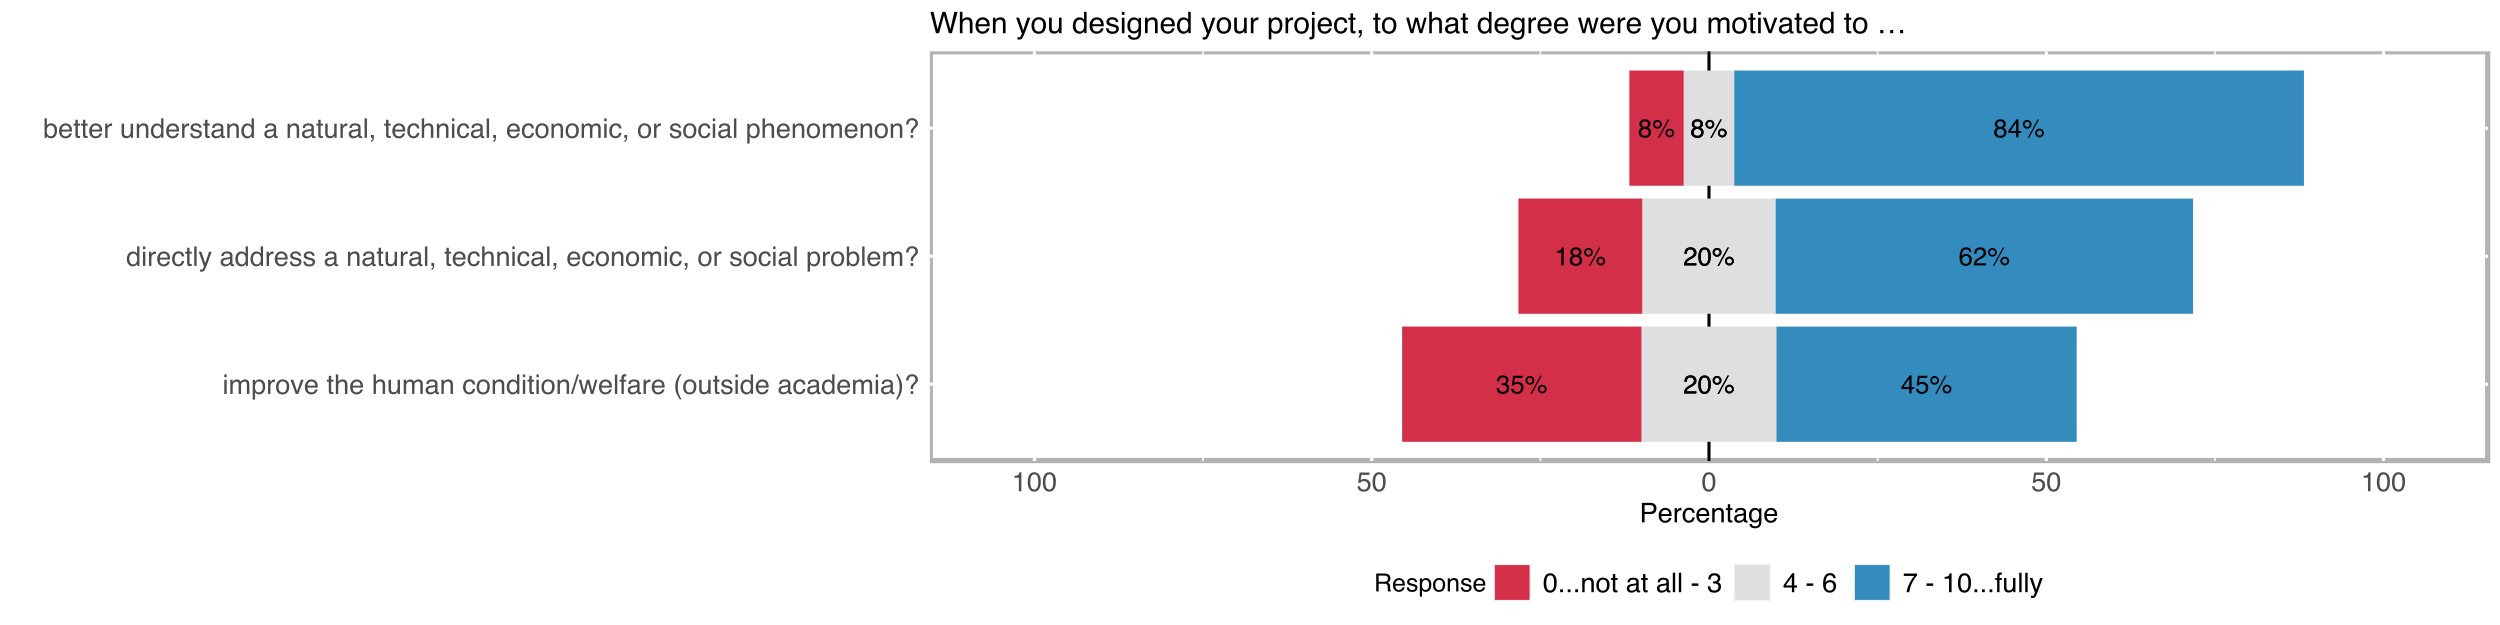 <?xml version="1.0" encoding="UTF-8"?>
<svg xmlns="http://www.w3.org/2000/svg" xmlns:xlink="http://www.w3.org/1999/xlink" width="1152pt" height="288pt" viewBox="0 0 1152 288" version="1.1">
<defs>
<g>
<symbol overflow="visible" id="glyph0-0">
<path style="stroke:none;" d="M 0.375 0 L 0.375 -8.516 L 7.141 -8.516 L 7.141 0 Z M 6.078 -1.062 L 6.078 -7.453 L 1.453 -7.453 L 1.453 -1.062 Z M 6.078 -1.062 "/>
</symbol>
<symbol overflow="visible" id="glyph0-1">
<path style="stroke:none;" d="M 3.922 -2.938 L 3.922 -6.703 L 1.266 -2.938 Z M 3.938 0 L 3.938 -2.031 L 0.297 -2.031 L 0.297 -3.047 L 4.109 -8.328 L 4.984 -8.328 L 4.984 -2.938 L 6.203 -2.938 L 6.203 -2.031 L 4.984 -2.031 L 4.984 0 Z M 3.938 0 "/>
</symbol>
<symbol overflow="visible" id="glyph0-2">
<path style="stroke:none;" d="M 1.469 -2.109 C 1.539 -1.516 1.816 -1.102 2.297 -0.875 C 2.547 -0.758 2.832 -0.703 3.156 -0.703 C 3.77 -0.703 4.223 -0.898 4.516 -1.297 C 4.816 -1.691 4.969 -2.129 4.969 -2.609 C 4.969 -3.191 4.789 -3.641 4.438 -3.953 C 4.082 -4.273 3.66 -4.438 3.172 -4.438 C 2.805 -4.438 2.492 -4.363 2.234 -4.219 C 1.984 -4.082 1.77 -3.891 1.594 -3.641 L 0.688 -3.688 L 1.312 -8.172 L 5.625 -8.172 L 5.625 -7.156 L 2.094 -7.156 L 1.75 -4.844 C 1.938 -4.988 2.117 -5.098 2.297 -5.172 C 2.609 -5.305 2.969 -5.375 3.375 -5.375 C 4.133 -5.375 4.773 -5.125 5.297 -4.625 C 5.828 -4.133 6.094 -3.516 6.094 -2.766 C 6.094 -1.984 5.848 -1.289 5.359 -0.688 C 4.879 -0.094 4.109 0.203 3.047 0.203 C 2.367 0.203 1.77 0.016 1.25 -0.359 C 0.727 -0.742 0.438 -1.328 0.375 -2.109 Z M 1.469 -2.109 "/>
</symbol>
<symbol overflow="visible" id="glyph0-3">
<path style="stroke:none;" d="M 8.094 -4.031 C 8.645 -4.031 9.117 -3.832 9.516 -3.438 C 9.91 -3.051 10.109 -2.578 10.109 -2.016 C 10.109 -1.461 9.91 -0.988 9.516 -0.594 C 9.117 -0.195 8.645 0 8.094 0 C 7.531 0 7.051 -0.195 6.656 -0.594 C 6.27 -0.988 6.078 -1.461 6.078 -2.016 C 6.078 -2.578 6.27 -3.051 6.656 -3.438 C 7.051 -3.832 7.531 -4.031 8.094 -4.031 Z M 7.25 -8.266 L 7.891 -8.266 L 3.25 0.219 L 2.609 0.219 Z M 2.406 -4.828 C 2.738 -4.828 3.02 -4.941 3.25 -5.172 C 3.477 -5.41 3.594 -5.695 3.594 -6.031 C 3.594 -6.352 3.477 -6.629 3.25 -6.859 C 3.02 -7.098 2.738 -7.219 2.406 -7.219 C 2.07 -7.219 1.785 -7.102 1.547 -6.875 C 1.316 -6.645 1.203 -6.363 1.203 -6.031 C 1.203 -5.695 1.316 -5.41 1.547 -5.172 C 1.785 -4.941 2.07 -4.828 2.406 -4.828 Z M 2.406 -8.047 C 2.957 -8.047 3.43 -7.848 3.828 -7.453 C 4.223 -7.055 4.422 -6.582 4.422 -6.031 C 4.422 -5.477 4.223 -5.004 3.828 -4.609 C 3.43 -4.211 2.957 -4.016 2.406 -4.016 C 1.844 -4.016 1.363 -4.211 0.969 -4.609 C 0.57 -5.004 0.375 -5.477 0.375 -6.031 C 0.375 -6.582 0.57 -7.055 0.969 -7.453 C 1.363 -7.848 1.844 -8.047 2.406 -8.047 Z M 8.094 -0.828 C 8.426 -0.828 8.707 -0.941 8.938 -1.172 C 9.164 -1.41 9.281 -1.691 9.281 -2.016 C 9.281 -2.348 9.164 -2.629 8.938 -2.859 C 8.707 -3.098 8.426 -3.219 8.094 -3.219 C 7.758 -3.219 7.473 -3.098 7.234 -2.859 C 7.004 -2.629 6.891 -2.348 6.891 -2.016 C 6.891 -1.691 7.004 -1.41 7.234 -1.172 C 7.473 -0.941 7.758 -0.828 8.094 -0.828 Z M 8.094 -0.828 "/>
</symbol>
<symbol overflow="visible" id="glyph0-4">
<path style="stroke:none;" d="M 3.469 -8.344 C 4.395 -8.344 5.039 -8.098 5.406 -7.609 C 5.77 -7.129 5.953 -6.633 5.953 -6.125 L 4.922 -6.125 C 4.859 -6.457 4.766 -6.719 4.641 -6.906 C 4.379 -7.25 3.992 -7.422 3.484 -7.422 C 2.898 -7.422 2.438 -7.148 2.094 -6.609 C 1.75 -6.066 1.562 -5.297 1.531 -4.297 C 1.77 -4.648 2.066 -4.91 2.422 -5.078 C 2.754 -5.234 3.129 -5.312 3.547 -5.312 C 4.242 -5.312 4.848 -5.086 5.359 -4.641 C 5.879 -4.203 6.141 -3.539 6.141 -2.656 C 6.141 -1.906 5.895 -1.238 5.406 -0.656 C 4.914 -0.07 4.219 0.219 3.312 0.219 C 2.531 0.219 1.859 -0.07 1.297 -0.656 C 0.734 -1.25 0.453 -2.242 0.453 -3.641 C 0.453 -4.68 0.578 -5.562 0.828 -6.281 C 1.305 -7.656 2.188 -8.344 3.469 -8.344 Z M 3.391 -0.719 C 3.941 -0.719 4.352 -0.898 4.625 -1.266 C 4.895 -1.641 5.031 -2.078 5.031 -2.578 C 5.031 -3.004 4.91 -3.406 4.672 -3.781 C 4.43 -4.164 3.988 -4.359 3.344 -4.359 C 2.895 -4.359 2.5 -4.207 2.156 -3.906 C 1.82 -3.613 1.656 -3.172 1.656 -2.578 C 1.656 -2.047 1.805 -1.602 2.109 -1.25 C 2.422 -0.895 2.848 -0.719 3.391 -0.719 Z M 3.391 -0.719 "/>
</symbol>
<symbol overflow="visible" id="glyph0-5">
<path style="stroke:none;" d="M 0.375 0 C 0.406 -0.719 0.551 -1.336 0.812 -1.859 C 1.07 -2.391 1.57 -2.875 2.312 -3.312 L 3.438 -3.953 C 3.938 -4.242 4.285 -4.492 4.484 -4.703 C 4.797 -5.016 4.953 -5.379 4.953 -5.797 C 4.953 -6.273 4.805 -6.656 4.516 -6.938 C 4.234 -7.227 3.848 -7.375 3.359 -7.375 C 2.648 -7.375 2.156 -7.102 1.875 -6.562 C 1.727 -6.27 1.648 -5.867 1.641 -5.359 L 0.578 -5.359 C 0.586 -6.078 0.719 -6.664 0.969 -7.125 C 1.426 -7.926 2.227 -8.328 3.375 -8.328 C 4.32 -8.328 5.016 -8.07 5.453 -7.562 C 5.891 -7.051 6.109 -6.477 6.109 -5.844 C 6.109 -5.176 5.875 -4.609 5.406 -4.141 C 5.133 -3.867 4.648 -3.535 3.953 -3.141 L 3.156 -2.703 C 2.781 -2.492 2.484 -2.297 2.266 -2.109 C 1.879 -1.766 1.633 -1.391 1.531 -0.984 L 6.078 -0.984 L 6.078 0 Z M 0.375 0 "/>
</symbol>
<symbol overflow="visible" id="glyph0-6">
<path style="stroke:none;" d="M 3.234 -4.828 C 3.691 -4.828 4.051 -4.953 4.312 -5.203 C 4.57 -5.461 4.703 -5.77 4.703 -6.125 C 4.703 -6.438 4.578 -6.723 4.328 -6.984 C 4.078 -7.242 3.695 -7.375 3.188 -7.375 C 2.688 -7.375 2.32 -7.242 2.094 -6.984 C 1.875 -6.723 1.766 -6.422 1.766 -6.078 C 1.766 -5.68 1.91 -5.375 2.203 -5.156 C 2.492 -4.938 2.836 -4.828 3.234 -4.828 Z M 3.297 -0.719 C 3.773 -0.719 4.172 -0.848 4.484 -1.109 C 4.805 -1.367 4.969 -1.754 4.969 -2.266 C 4.969 -2.805 4.801 -3.211 4.469 -3.484 C 4.145 -3.766 3.727 -3.906 3.219 -3.906 C 2.719 -3.906 2.312 -3.766 2 -3.484 C 1.688 -3.203 1.531 -2.812 1.531 -2.312 C 1.531 -1.875 1.672 -1.5 1.953 -1.188 C 2.242 -0.875 2.691 -0.719 3.297 -0.719 Z M 1.812 -4.422 C 1.52 -4.547 1.289 -4.691 1.125 -4.859 C 0.82 -5.172 0.672 -5.57 0.672 -6.062 C 0.672 -6.688 0.895 -7.219 1.344 -7.656 C 1.789 -8.102 2.426 -8.328 3.25 -8.328 C 4.051 -8.328 4.676 -8.113 5.125 -7.688 C 5.57 -7.27 5.797 -6.785 5.797 -6.234 C 5.797 -5.711 5.664 -5.289 5.406 -4.969 C 5.258 -4.789 5.031 -4.613 4.719 -4.438 C 5.062 -4.281 5.332 -4.098 5.531 -3.891 C 5.906 -3.504 6.094 -3.004 6.094 -2.391 C 6.094 -1.648 5.844 -1.023 5.344 -0.516 C 4.852 -0.016 4.16 0.234 3.266 0.234 C 2.461 0.234 1.781 0.016 1.219 -0.422 C 0.656 -0.859 0.375 -1.492 0.375 -2.328 C 0.375 -2.816 0.492 -3.238 0.734 -3.594 C 0.984 -3.957 1.344 -4.234 1.812 -4.422 Z M 1.812 -4.422 "/>
</symbol>
<symbol overflow="visible" id="glyph0-7">
<path style="stroke:none;" d="M 3.078 0.219 C 2.098 0.219 1.383 -0.047 0.938 -0.578 C 0.5 -1.117 0.281 -1.773 0.281 -2.547 L 1.375 -2.547 C 1.414 -2.016 1.516 -1.625 1.672 -1.375 C 1.941 -0.938 2.43 -0.719 3.141 -0.719 C 3.691 -0.719 4.133 -0.863 4.469 -1.156 C 4.801 -1.457 4.969 -1.836 4.969 -2.297 C 4.969 -2.867 4.789 -3.27 4.438 -3.5 C 4.082 -3.727 3.598 -3.844 2.984 -3.844 C 2.91 -3.844 2.836 -3.844 2.766 -3.844 C 2.691 -3.844 2.617 -3.836 2.547 -3.828 L 2.547 -4.75 C 2.66 -4.738 2.754 -4.727 2.828 -4.719 C 2.898 -4.719 2.977 -4.719 3.062 -4.719 C 3.445 -4.719 3.77 -4.781 4.031 -4.906 C 4.469 -5.125 4.688 -5.516 4.688 -6.078 C 4.688 -6.484 4.535 -6.797 4.234 -7.016 C 3.941 -7.242 3.602 -7.359 3.219 -7.359 C 2.52 -7.359 2.039 -7.129 1.781 -6.672 C 1.625 -6.41 1.539 -6.047 1.531 -5.578 L 0.5 -5.578 C 0.5 -6.191 0.617 -6.719 0.859 -7.156 C 1.285 -7.926 2.035 -8.312 3.109 -8.312 C 3.953 -8.312 4.602 -8.125 5.062 -7.75 C 5.531 -7.375 5.766 -6.828 5.766 -6.109 C 5.766 -5.598 5.629 -5.188 5.359 -4.875 C 5.191 -4.676 4.973 -4.52 4.703 -4.406 C 5.141 -4.289 5.477 -4.062 5.719 -3.719 C 5.969 -3.375 6.094 -2.953 6.094 -2.453 C 6.094 -1.66 5.828 -1.016 5.297 -0.516 C 4.773 -0.023 4.035 0.219 3.078 0.219 Z M 3.078 0.219 "/>
</symbol>
<symbol overflow="visible" id="glyph0-8">
<path style="stroke:none;" d="M 1.141 -5.875 L 1.141 -6.688 C 1.891 -6.758 2.41 -6.879 2.703 -7.047 C 3.004 -7.223 3.227 -7.629 3.375 -8.266 L 4.203 -8.266 L 4.203 0 L 3.094 0 L 3.094 -5.875 Z M 1.141 -5.875 "/>
</symbol>
<symbol overflow="visible" id="glyph0-9">
<path style="stroke:none;" d="M 3.219 -8.297 C 4.289 -8.297 5.066 -7.852 5.547 -6.969 C 5.91 -6.289 6.094 -5.352 6.094 -4.156 C 6.094 -3.031 5.926 -2.098 5.594 -1.359 C 5.102 -0.305 4.305 0.219 3.203 0.219 C 2.203 0.219 1.461 -0.211 0.984 -1.078 C 0.578 -1.797 0.375 -2.766 0.375 -3.984 C 0.375 -4.922 0.492 -5.727 0.734 -6.406 C 1.191 -7.664 2.02 -8.297 3.219 -8.297 Z M 3.203 -0.719 C 3.742 -0.719 4.172 -0.957 4.484 -1.438 C 4.805 -1.914 4.969 -2.812 4.969 -4.125 C 4.969 -5.062 4.852 -5.832 4.625 -6.438 C 4.395 -7.051 3.945 -7.359 3.281 -7.359 C 2.664 -7.359 2.211 -7.066 1.922 -6.484 C 1.641 -5.91 1.5 -5.062 1.5 -3.938 C 1.5 -3.094 1.594 -2.414 1.781 -1.906 C 2.051 -1.113 2.523 -0.719 3.203 -0.719 Z M 3.203 -0.719 "/>
</symbol>
<symbol overflow="visible" id="glyph1-0">
<path style="stroke:none;" d="M 0.406 0 L 0.406 -8.969 L 7.516 -8.969 L 7.516 0 Z M 6.391 -1.125 L 6.391 -7.844 L 1.531 -7.844 L 1.531 -1.125 Z M 6.391 -1.125 "/>
</symbol>
<symbol overflow="visible" id="glyph1-1">
<path style="stroke:none;" d="M 0.719 -9 L 1.781 -9 L 1.781 -5.75 C 2.031 -6.062 2.32 -6.297 2.656 -6.453 C 2.988 -6.617 3.348 -6.703 3.734 -6.703 C 4.547 -6.703 5.203 -6.422 5.703 -5.859 C 6.211 -5.305 6.469 -4.484 6.469 -3.391 C 6.469 -2.359 6.219 -1.5 5.719 -0.812 C 5.219 -0.133 4.523 0.203 3.641 0.203 C 3.148 0.203 2.734 0.082 2.391 -0.156 C 2.18 -0.289 1.961 -0.52 1.734 -0.844 L 1.734 0 L 0.719 0 Z M 3.578 -0.766 C 4.172 -0.766 4.613 -1 4.906 -1.469 C 5.207 -1.938 5.359 -2.562 5.359 -3.344 C 5.359 -4.031 5.207 -4.598 4.906 -5.047 C 4.613 -5.492 4.18 -5.719 3.609 -5.719 C 3.109 -5.719 2.672 -5.531 2.297 -5.156 C 1.922 -4.789 1.734 -4.188 1.734 -3.344 C 1.734 -2.727 1.805 -2.227 1.953 -1.844 C 2.242 -1.125 2.785 -0.766 3.578 -0.766 Z M 3.578 -0.766 "/>
</symbol>
<symbol overflow="visible" id="glyph1-2">
<path style="stroke:none;" d="M 3.531 -6.688 C 3.988 -6.688 4.438 -6.578 4.875 -6.359 C 5.312 -6.141 5.645 -5.859 5.875 -5.516 C 6.094 -5.18 6.238 -4.797 6.312 -4.359 C 6.375 -4.055 6.406 -3.578 6.406 -2.922 L 1.625 -2.922 C 1.633 -2.254 1.785 -1.719 2.078 -1.312 C 2.379 -0.914 2.836 -0.719 3.453 -0.719 C 4.023 -0.719 4.484 -0.906 4.828 -1.281 C 5.016 -1.508 5.148 -1.766 5.234 -2.047 L 6.312 -2.047 C 6.289 -1.805 6.195 -1.539 6.031 -1.25 C 5.875 -0.957 5.695 -0.719 5.5 -0.531 C 5.164 -0.195 4.75 0.023 4.25 0.141 C 3.988 0.203 3.691 0.234 3.359 0.234 C 2.547 0.234 1.852 -0.062 1.281 -0.656 C 0.719 -1.25 0.438 -2.078 0.438 -3.141 C 0.438 -4.191 0.723 -5.047 1.297 -5.703 C 1.867 -6.359 2.613 -6.688 3.531 -6.688 Z M 5.281 -3.797 C 5.238 -4.266 5.133 -4.645 4.969 -4.938 C 4.664 -5.457 4.16 -5.719 3.453 -5.719 C 2.953 -5.719 2.531 -5.535 2.188 -5.172 C 1.844 -4.805 1.66 -4.348 1.641 -3.797 Z M 3.422 -6.703 Z M 3.422 -6.703 "/>
</symbol>
<symbol overflow="visible" id="glyph1-3">
<path style="stroke:none;" d="M 1.031 -8.359 L 2.141 -8.359 L 2.141 -6.531 L 3.188 -6.531 L 3.188 -5.641 L 2.141 -5.641 L 2.141 -1.375 C 2.141 -1.145 2.219 -0.992 2.375 -0.922 C 2.457 -0.867 2.598 -0.844 2.797 -0.844 C 2.848 -0.844 2.906 -0.844 2.969 -0.844 C 3.031 -0.852 3.102 -0.859 3.188 -0.859 L 3.188 0 C 3.051 0.039 2.914 0.066 2.781 0.078 C 2.645 0.098 2.5 0.109 2.344 0.109 C 1.832 0.109 1.484 -0.02 1.297 -0.281 C 1.117 -0.551 1.031 -0.895 1.031 -1.312 L 1.031 -5.641 L 0.141 -5.641 L 0.141 -6.531 L 1.031 -6.531 Z M 1.031 -8.359 "/>
</symbol>
<symbol overflow="visible" id="glyph1-4">
<path style="stroke:none;" d="M 0.844 -6.531 L 1.875 -6.531 L 1.875 -5.406 C 1.969 -5.625 2.18 -5.891 2.516 -6.203 C 2.848 -6.523 3.227 -6.688 3.656 -6.688 C 3.676 -6.688 3.711 -6.68 3.766 -6.672 C 3.816 -6.672 3.898 -6.664 4.016 -6.656 L 4.016 -5.5 C 3.953 -5.508 3.891 -5.516 3.828 -5.516 C 3.773 -5.523 3.719 -5.531 3.656 -5.531 C 3.102 -5.531 2.676 -5.348 2.375 -4.984 C 2.082 -4.629 1.938 -4.223 1.938 -3.766 L 1.938 0 L 0.844 0 Z M 0.844 -6.531 "/>
</symbol>
<symbol overflow="visible" id="glyph1-5">
<path style="stroke:none;" d=""/>
</symbol>
<symbol overflow="visible" id="glyph1-6">
<path style="stroke:none;" d="M 1.906 -6.531 L 1.906 -2.203 C 1.906 -1.867 1.957 -1.594 2.062 -1.375 C 2.258 -0.988 2.625 -0.797 3.156 -0.797 C 3.914 -0.797 4.438 -1.133 4.719 -1.812 C 4.863 -2.188 4.938 -2.691 4.938 -3.328 L 4.938 -6.531 L 6.047 -6.531 L 6.047 0 L 5 0 L 5.016 -0.969 C 4.867 -0.719 4.691 -0.504 4.484 -0.328 C 4.066 0.004 3.555 0.172 2.953 0.172 C 2.023 0.172 1.395 -0.133 1.062 -0.75 C 0.875 -1.082 0.781 -1.531 0.781 -2.094 L 0.781 -6.531 Z M 3.406 -6.703 Z M 3.406 -6.703 "/>
</symbol>
<symbol overflow="visible" id="glyph1-7">
<path style="stroke:none;" d="M 0.812 -6.531 L 1.844 -6.531 L 1.844 -5.609 C 2.156 -5.992 2.484 -6.27 2.828 -6.438 C 3.172 -6.602 3.555 -6.688 3.984 -6.688 C 4.91 -6.688 5.535 -6.363 5.859 -5.719 C 6.047 -5.363 6.141 -4.852 6.141 -4.188 L 6.141 0 L 5.016 0 L 5.016 -4.125 C 5.016 -4.52 4.957 -4.836 4.844 -5.078 C 4.645 -5.484 4.289 -5.688 3.781 -5.688 C 3.52 -5.688 3.305 -5.66 3.141 -5.609 C 2.836 -5.523 2.57 -5.348 2.344 -5.078 C 2.156 -4.859 2.035 -4.633 1.984 -4.406 C 1.93 -4.176 1.906 -3.848 1.906 -3.422 L 1.906 0 L 0.812 0 Z M 3.391 -6.703 Z M 3.391 -6.703 "/>
</symbol>
<symbol overflow="visible" id="glyph1-8">
<path style="stroke:none;" d="M 1.5 -3.188 C 1.5 -2.488 1.645 -1.898 1.938 -1.422 C 2.238 -0.953 2.719 -0.719 3.375 -0.719 C 3.883 -0.719 4.301 -0.938 4.625 -1.375 C 4.957 -1.812 5.125 -2.441 5.125 -3.266 C 5.125 -4.086 4.953 -4.695 4.609 -5.094 C 4.273 -5.488 3.859 -5.688 3.359 -5.688 C 2.805 -5.688 2.359 -5.473 2.016 -5.047 C 1.672 -4.629 1.5 -4.008 1.5 -3.188 Z M 3.156 -6.656 C 3.656 -6.656 4.07 -6.547 4.406 -6.328 C 4.602 -6.211 4.828 -6 5.078 -5.688 L 5.078 -9 L 6.141 -9 L 6.141 0 L 5.141 0 L 5.141 -0.906 C 4.891 -0.508 4.586 -0.219 4.234 -0.031 C 3.891 0.145 3.488 0.234 3.031 0.234 C 2.301 0.234 1.672 -0.07 1.141 -0.688 C 0.609 -1.301 0.344 -2.113 0.344 -3.125 C 0.344 -4.082 0.582 -4.91 1.062 -5.609 C 1.551 -6.305 2.25 -6.656 3.156 -6.656 Z M 3.156 -6.656 "/>
</symbol>
<symbol overflow="visible" id="glyph1-9">
<path style="stroke:none;" d="M 1.453 -2.047 C 1.484 -1.68 1.578 -1.398 1.734 -1.203 C 2.016 -0.848 2.492 -0.672 3.172 -0.672 C 3.578 -0.672 3.938 -0.758 4.25 -0.938 C 4.562 -1.113 4.719 -1.391 4.719 -1.766 C 4.719 -2.047 4.594 -2.258 4.344 -2.406 C 4.188 -2.5 3.875 -2.602 3.406 -2.719 L 2.531 -2.938 C 1.969 -3.07 1.555 -3.227 1.297 -3.406 C 0.828 -3.695 0.594 -4.102 0.594 -4.625 C 0.594 -5.25 0.812 -5.75 1.25 -6.125 C 1.695 -6.508 2.297 -6.703 3.047 -6.703 C 4.035 -6.703 4.75 -6.414 5.188 -5.844 C 5.457 -5.477 5.586 -5.082 5.578 -4.656 L 4.547 -4.656 C 4.523 -4.906 4.438 -5.129 4.281 -5.328 C 4.031 -5.617 3.594 -5.766 2.969 -5.766 C 2.551 -5.766 2.234 -5.688 2.016 -5.531 C 1.805 -5.375 1.703 -5.164 1.703 -4.906 C 1.703 -4.613 1.844 -4.383 2.125 -4.219 C 2.289 -4.113 2.531 -4.023 2.844 -3.953 L 3.578 -3.766 C 4.359 -3.578 4.883 -3.395 5.156 -3.219 C 5.582 -2.938 5.797 -2.492 5.797 -1.891 C 5.797 -1.305 5.57 -0.801 5.125 -0.375 C 4.688 0.039 4.02 0.25 3.125 0.25 C 2.145 0.25 1.453 0.031 1.047 -0.406 C 0.648 -0.852 0.438 -1.398 0.406 -2.047 Z M 3.078 -6.703 Z M 3.078 -6.703 "/>
</symbol>
<symbol overflow="visible" id="glyph1-10">
<path style="stroke:none;" d="M 1.641 -1.734 C 1.641 -1.422 1.754 -1.172 1.984 -0.984 C 2.223 -0.805 2.5 -0.719 2.812 -0.719 C 3.207 -0.719 3.582 -0.805 3.938 -0.984 C 4.551 -1.273 4.859 -1.758 4.859 -2.438 L 4.859 -3.328 C 4.723 -3.242 4.547 -3.172 4.328 -3.109 C 4.117 -3.055 3.914 -3.016 3.719 -2.984 L 3.047 -2.906 C 2.648 -2.852 2.352 -2.77 2.156 -2.656 C 1.812 -2.469 1.641 -2.16 1.641 -1.734 Z M 4.312 -3.969 C 4.562 -4 4.727 -4.102 4.812 -4.281 C 4.863 -4.375 4.891 -4.516 4.891 -4.703 C 4.891 -5.078 4.754 -5.348 4.484 -5.516 C 4.223 -5.68 3.844 -5.766 3.344 -5.766 C 2.77 -5.766 2.363 -5.609 2.125 -5.297 C 1.988 -5.129 1.898 -4.879 1.859 -4.547 L 0.844 -4.547 C 0.852 -5.348 1.109 -5.906 1.609 -6.219 C 2.117 -6.539 2.707 -6.703 3.375 -6.703 C 4.133 -6.703 4.758 -6.551 5.25 -6.25 C 5.719 -5.957 5.953 -5.504 5.953 -4.891 L 5.953 -1.125 C 5.953 -1.008 5.973 -0.914 6.016 -0.844 C 6.066 -0.781 6.172 -0.75 6.328 -0.75 C 6.367 -0.75 6.422 -0.75 6.484 -0.75 C 6.547 -0.758 6.613 -0.77 6.688 -0.781 L 6.688 0.031 C 6.508 0.082 6.375 0.113 6.281 0.125 C 6.195 0.133 6.078 0.141 5.922 0.141 C 5.547 0.141 5.273 0.004 5.109 -0.266 C 5.016 -0.398 4.945 -0.598 4.906 -0.859 C 4.688 -0.566 4.367 -0.312 3.953 -0.094 C 3.535 0.113 3.07 0.219 2.562 0.219 C 1.957 0.219 1.461 0.035 1.078 -0.328 C 0.691 -0.703 0.5 -1.164 0.5 -1.719 C 0.5 -2.32 0.688 -2.789 1.062 -3.125 C 1.445 -3.457 1.945 -3.66 2.562 -3.734 Z M 3.406 -6.703 Z M 3.406 -6.703 "/>
</symbol>
<symbol overflow="visible" id="glyph1-11">
<path style="stroke:none;" d="M 0.844 -8.969 L 1.938 -8.969 L 1.938 0 L 0.844 0 Z M 0.844 -8.969 "/>
</symbol>
<symbol overflow="visible" id="glyph1-12">
<path style="stroke:none;" d="M 1.031 1.281 C 1.312 1.227 1.508 1.031 1.625 0.688 C 1.688 0.5 1.719 0.32 1.719 0.156 C 1.719 0.125 1.719 0.098 1.719 0.078 C 1.719 0.055 1.711 0.031 1.703 0 L 1.031 0 L 1.031 -1.328 L 2.344 -1.328 L 2.344 -0.094 C 2.344 0.383 2.242 0.805 2.047 1.172 C 1.859 1.547 1.52 1.773 1.031 1.859 Z M 1.031 1.281 "/>
</symbol>
<symbol overflow="visible" id="glyph1-13">
<path style="stroke:none;" d="M 3.328 -6.719 C 4.066 -6.719 4.664 -6.539 5.125 -6.188 C 5.582 -5.832 5.859 -5.219 5.953 -4.344 L 4.891 -4.344 C 4.828 -4.738 4.676 -5.07 4.438 -5.344 C 4.207 -5.613 3.836 -5.75 3.328 -5.75 C 2.629 -5.75 2.129 -5.406 1.828 -4.719 C 1.629 -4.27 1.531 -3.723 1.531 -3.078 C 1.531 -2.422 1.664 -1.867 1.938 -1.422 C 2.219 -0.973 2.656 -0.75 3.25 -0.75 C 3.707 -0.75 4.066 -0.891 4.328 -1.172 C 4.598 -1.453 4.785 -1.832 4.891 -2.312 L 5.953 -2.312 C 5.836 -1.445 5.535 -0.812 5.047 -0.406 C 4.555 -0.008 3.93 0.188 3.172 0.188 C 2.316 0.188 1.633 -0.125 1.125 -0.75 C 0.613 -1.375 0.359 -2.156 0.359 -3.094 C 0.359 -4.238 0.633 -5.129 1.188 -5.766 C 1.75 -6.398 2.461 -6.719 3.328 -6.719 Z M 3.156 -6.703 Z M 3.156 -6.703 "/>
</symbol>
<symbol overflow="visible" id="glyph1-14">
<path style="stroke:none;" d="M 0.812 -9 L 1.906 -9 L 1.906 -5.656 C 2.164 -5.977 2.398 -6.207 2.609 -6.344 C 2.961 -6.582 3.406 -6.703 3.938 -6.703 C 4.883 -6.703 5.523 -6.367 5.859 -5.703 C 6.047 -5.336 6.141 -4.832 6.141 -4.188 L 6.141 0 L 5 0 L 5 -4.125 C 5 -4.602 4.941 -4.953 4.828 -5.172 C 4.617 -5.535 4.242 -5.719 3.703 -5.719 C 3.242 -5.719 2.828 -5.555 2.453 -5.234 C 2.086 -4.922 1.906 -4.332 1.906 -3.469 L 1.906 0 L 0.812 0 Z M 0.812 -9 "/>
</symbol>
<symbol overflow="visible" id="glyph1-15">
<path style="stroke:none;" d="M 0.812 -6.5 L 1.922 -6.5 L 1.922 0 L 0.812 0 Z M 0.812 -8.969 L 1.922 -8.969 L 1.922 -7.719 L 0.812 -7.719 Z M 0.812 -8.969 "/>
</symbol>
<symbol overflow="visible" id="glyph1-16">
<path style="stroke:none;" d="M 3.406 -0.703 C 4.133 -0.703 4.629 -0.977 4.891 -1.531 C 5.16 -2.082 5.297 -2.695 5.297 -3.375 C 5.297 -3.988 5.203 -4.484 5.016 -4.859 C 4.703 -5.461 4.164 -5.766 3.406 -5.766 C 2.738 -5.766 2.25 -5.508 1.938 -5 C 1.633 -4.488 1.484 -3.867 1.484 -3.141 C 1.484 -2.441 1.633 -1.859 1.938 -1.391 C 2.25 -0.93 2.738 -0.703 3.406 -0.703 Z M 3.438 -6.719 C 4.281 -6.719 4.992 -6.438 5.578 -5.875 C 6.16 -5.32 6.453 -4.5 6.453 -3.406 C 6.453 -2.352 6.191 -1.484 5.672 -0.797 C 5.16 -0.109 4.367 0.234 3.297 0.234 C 2.398 0.234 1.688 -0.066 1.156 -0.672 C 0.625 -1.285 0.359 -2.102 0.359 -3.125 C 0.359 -4.219 0.633 -5.086 1.188 -5.734 C 1.75 -6.391 2.5 -6.719 3.438 -6.719 Z M 3.406 -6.703 Z M 3.406 -6.703 "/>
</symbol>
<symbol overflow="visible" id="glyph1-17">
<path style="stroke:none;" d="M 0.812 -6.531 L 1.891 -6.531 L 1.891 -5.609 C 2.148 -5.93 2.383 -6.164 2.594 -6.312 C 2.957 -6.562 3.367 -6.688 3.828 -6.688 C 4.348 -6.688 4.77 -6.555 5.094 -6.297 C 5.27 -6.148 5.43 -5.938 5.578 -5.656 C 5.816 -6 6.102 -6.254 6.438 -6.422 C 6.77 -6.598 7.141 -6.688 7.547 -6.688 C 8.43 -6.688 9.031 -6.367 9.344 -5.734 C 9.508 -5.391 9.594 -4.93 9.594 -4.359 L 9.594 0 L 8.453 0 L 8.453 -4.547 C 8.453 -4.973 8.344 -5.27 8.125 -5.438 C 7.914 -5.602 7.656 -5.688 7.344 -5.688 C 6.906 -5.688 6.531 -5.539 6.219 -5.25 C 5.906 -4.957 5.75 -4.473 5.75 -3.797 L 5.75 0 L 4.641 0 L 4.641 -4.266 C 4.641 -4.711 4.586 -5.035 4.484 -5.234 C 4.316 -5.535 4.004 -5.688 3.547 -5.688 C 3.129 -5.688 2.75 -5.523 2.406 -5.203 C 2.07 -4.891 1.906 -4.312 1.906 -3.469 L 1.906 0 L 0.812 0 Z M 0.812 -6.531 "/>
</symbol>
<symbol overflow="visible" id="glyph1-18">
<path style="stroke:none;" d="M 3.562 -0.734 C 4.07 -0.734 4.5 -0.945 4.844 -1.375 C 5.188 -1.812 5.359 -2.457 5.359 -3.312 C 5.359 -3.832 5.281 -4.281 5.125 -4.656 C 4.844 -5.375 4.32 -5.734 3.562 -5.734 C 2.801 -5.734 2.281 -5.352 2 -4.594 C 1.852 -4.188 1.781 -3.672 1.781 -3.047 C 1.781 -2.535 1.852 -2.102 2 -1.75 C 2.281 -1.07 2.801 -0.734 3.562 -0.734 Z M 0.719 -6.5 L 1.781 -6.5 L 1.781 -5.641 C 2.008 -5.93 2.254 -6.16 2.516 -6.328 C 2.879 -6.578 3.312 -6.703 3.812 -6.703 C 4.551 -6.703 5.176 -6.414 5.688 -5.844 C 6.207 -5.281 6.469 -4.469 6.469 -3.406 C 6.469 -1.988 6.098 -0.973 5.359 -0.359 C 4.891 0.023 4.344 0.219 3.719 0.219 C 3.219 0.219 2.801 0.109 2.469 -0.109 C 2.27 -0.223 2.051 -0.43 1.812 -0.734 L 1.812 2.609 L 0.719 2.609 Z M 0.719 -6.5 "/>
</symbol>
<symbol overflow="visible" id="glyph1-19">
<path style="stroke:none;" d="M 3.016 -1.266 L 4.219 -1.266 L 4.219 0 L 3.016 0 Z M 0.953 -6.156 C 0.953 -7.039 1.195 -7.75 1.688 -8.281 C 2.188 -8.812 2.867 -9.078 3.734 -9.078 C 4.535 -9.078 5.176 -8.848 5.656 -8.391 C 6.145 -7.93 6.391 -7.348 6.391 -6.641 C 6.391 -6.211 6.301 -5.863 6.125 -5.594 C 5.945 -5.32 5.586 -4.926 5.047 -4.406 C 4.66 -4.031 4.41 -3.707 4.297 -3.438 C 4.18 -3.176 4.125 -2.789 4.125 -2.281 L 3.031 -2.281 C 3.031 -2.863 3.098 -3.332 3.234 -3.688 C 3.379 -4.039 3.688 -4.445 4.156 -4.906 L 4.641 -5.391 C 4.785 -5.535 4.906 -5.68 5 -5.828 C 5.156 -6.086 5.234 -6.363 5.234 -6.656 C 5.234 -7.051 5.113 -7.395 4.875 -7.688 C 4.633 -7.977 4.242 -8.125 3.703 -8.125 C 3.016 -8.125 2.539 -7.875 2.281 -7.375 C 2.133 -7.094 2.051 -6.688 2.031 -6.156 Z M 0.953 -6.156 "/>
</symbol>
<symbol overflow="visible" id="glyph1-20">
<path style="stroke:none;" d="M 4.891 -6.531 L 6.109 -6.531 C 5.953 -6.113 5.609 -5.16 5.078 -3.672 C 4.672 -2.547 4.336 -1.629 4.078 -0.922 C 3.441 0.742 2.992 1.758 2.734 2.125 C 2.473 2.488 2.023 2.672 1.391 2.672 C 1.234 2.672 1.113 2.664 1.031 2.656 C 0.945 2.645 0.844 2.625 0.719 2.594 L 0.719 1.594 C 0.906 1.645 1.039 1.676 1.125 1.688 C 1.219 1.695 1.297 1.703 1.359 1.703 C 1.566 1.703 1.719 1.664 1.812 1.594 C 1.906 1.531 1.984 1.453 2.047 1.359 C 2.066 1.328 2.141 1.16 2.266 0.859 C 2.391 0.555 2.484 0.332 2.547 0.188 L 0.125 -6.531 L 1.375 -6.531 L 3.125 -1.219 Z M 3.125 -6.703 Z M 3.125 -6.703 "/>
</symbol>
<symbol overflow="visible" id="glyph1-21">
<path style="stroke:none;" d="M 1.344 -6.531 L 3.094 -1.219 L 4.906 -6.531 L 6.109 -6.531 L 3.656 0 L 2.484 0 L 0.062 -6.531 Z M 1.344 -6.531 "/>
</symbol>
<symbol overflow="visible" id="glyph1-22">
<path style="stroke:none;" d="M 2.844 -8.969 L 3.766 -8.969 L 0.922 0 L 0 0 Z M 2.844 -8.969 "/>
</symbol>
<symbol overflow="visible" id="glyph1-23">
<path style="stroke:none;" d="M 1.312 -6.531 L 2.562 -1.391 L 3.844 -6.531 L 5.078 -6.531 L 6.359 -1.422 L 7.703 -6.531 L 8.797 -6.531 L 6.891 0 L 5.75 0 L 4.422 -5.062 L 3.141 0 L 2 0 L 0.109 -6.531 Z M 1.312 -6.531 "/>
</symbol>
<symbol overflow="visible" id="glyph1-24">
<path style="stroke:none;" d="M 1.078 -7.531 C 1.098 -7.988 1.176 -8.32 1.312 -8.531 C 1.57 -8.906 2.066 -9.094 2.797 -9.094 C 2.867 -9.094 2.941 -9.086 3.016 -9.078 C 3.086 -9.078 3.172 -9.07 3.266 -9.062 L 3.266 -8.062 C 3.148 -8.07 3.066 -8.078 3.016 -8.078 C 2.961 -8.086 2.914 -8.094 2.875 -8.094 C 2.539 -8.094 2.336 -8.004 2.266 -7.828 C 2.203 -7.648 2.172 -7.207 2.172 -6.5 L 3.266 -6.5 L 3.266 -5.641 L 2.172 -5.641 L 2.172 0 L 1.078 0 L 1.078 -5.641 L 0.172 -5.641 L 0.172 -6.5 L 1.078 -6.5 Z M 1.078 -7.531 "/>
</symbol>
<symbol overflow="visible" id="glyph1-25">
<path style="stroke:none;" d="M 3.703 -9.109 C 3.055 -7.867 2.641 -6.957 2.453 -6.375 C 2.16 -5.477 2.016 -4.445 2.016 -3.281 C 2.016 -2.102 2.18 -1.023 2.516 -0.047 C 2.711 0.555 3.113 1.422 3.719 2.547 L 2.984 2.547 C 2.391 1.617 2.02 1.023 1.875 0.766 C 1.727 0.516 1.57 0.172 1.406 -0.266 C 1.176 -0.867 1.02 -1.516 0.938 -2.203 C 0.883 -2.555 0.859 -2.891 0.859 -3.203 C 0.859 -4.41 1.051 -5.484 1.438 -6.422 C 1.676 -7.023 2.176 -7.922 2.938 -9.109 Z M 3.703 -9.109 "/>
</symbol>
<symbol overflow="visible" id="glyph1-26">
<path style="stroke:none;" d="M 0.438 2.547 C 1.082 1.285 1.5 0.367 1.688 -0.203 C 1.969 -1.078 2.109 -2.102 2.109 -3.281 C 2.109 -4.457 1.945 -5.535 1.625 -6.516 C 1.414 -7.117 1.016 -7.984 0.422 -9.109 L 1.156 -9.109 C 1.781 -8.109 2.156 -7.488 2.281 -7.25 C 2.414 -7.02 2.562 -6.703 2.719 -6.297 C 2.914 -5.785 3.055 -5.281 3.141 -4.781 C 3.223 -4.289 3.266 -3.812 3.266 -3.344 C 3.266 -2.145 3.07 -1.07 2.688 -0.125 C 2.445 0.477 1.953 1.367 1.203 2.547 Z M 0.438 2.547 "/>
</symbol>
<symbol overflow="visible" id="glyph1-27">
<path style="stroke:none;" d="M 1.203 -6.188 L 1.203 -7.031 C 1.992 -7.102 2.547 -7.227 2.859 -7.406 C 3.172 -7.594 3.406 -8.023 3.562 -8.703 L 4.422 -8.703 L 4.422 0 L 3.25 0 L 3.25 -6.188 Z M 1.203 -6.188 "/>
</symbol>
<symbol overflow="visible" id="glyph1-28">
<path style="stroke:none;" d="M 3.375 -8.734 C 4.508 -8.734 5.328 -8.27 5.828 -7.344 C 6.223 -6.625 6.422 -5.633 6.422 -4.375 C 6.422 -3.188 6.242 -2.207 5.891 -1.438 C 5.379 -0.32 4.539 0.234 3.375 0.234 C 2.32 0.234 1.539 -0.219 1.031 -1.125 C 0.602 -1.883 0.391 -2.906 0.391 -4.188 C 0.391 -5.188 0.52 -6.039 0.781 -6.75 C 1.258 -8.07 2.125 -8.734 3.375 -8.734 Z M 3.375 -0.766 C 3.938 -0.766 4.383 -1.016 4.719 -1.516 C 5.062 -2.023 5.234 -2.969 5.234 -4.344 C 5.234 -5.332 5.109 -6.145 4.859 -6.781 C 4.617 -7.426 4.148 -7.75 3.453 -7.75 C 2.805 -7.75 2.332 -7.441 2.031 -6.828 C 1.727 -6.223 1.578 -5.332 1.578 -4.156 C 1.578 -3.258 1.676 -2.539 1.875 -2 C 2.164 -1.176 2.664 -0.766 3.375 -0.766 Z M 3.375 -0.766 "/>
</symbol>
<symbol overflow="visible" id="glyph1-29">
<path style="stroke:none;" d="M 1.547 -2.234 C 1.617 -1.598 1.91 -1.16 2.422 -0.922 C 2.68 -0.805 2.984 -0.75 3.328 -0.75 C 3.973 -0.75 4.453 -0.953 4.766 -1.359 C 5.078 -1.773 5.234 -2.238 5.234 -2.75 C 5.234 -3.352 5.047 -3.82 4.672 -4.156 C 4.305 -4.488 3.863 -4.656 3.344 -4.656 C 2.957 -4.656 2.629 -4.582 2.359 -4.438 C 2.086 -4.289 1.859 -4.086 1.672 -3.828 L 0.719 -3.891 L 1.391 -8.594 L 5.922 -8.594 L 5.922 -7.531 L 2.203 -7.531 L 1.844 -5.109 C 2.039 -5.254 2.234 -5.367 2.422 -5.453 C 2.742 -5.586 3.117 -5.656 3.547 -5.656 C 4.348 -5.656 5.023 -5.395 5.578 -4.875 C 6.141 -4.363 6.422 -3.707 6.422 -2.906 C 6.422 -2.082 6.164 -1.352 5.656 -0.719 C 5.145 -0.094 4.328 0.219 3.203 0.219 C 2.492 0.219 1.863 0.02 1.312 -0.375 C 0.77 -0.781 0.469 -1.398 0.406 -2.234 Z M 1.547 -2.234 "/>
</symbol>
<symbol overflow="visible" id="glyph1-30">
<path style="stroke:none;" d="M 1.062 -8.969 L 5.109 -8.969 C 5.898 -8.969 6.539 -8.742 7.031 -8.297 C 7.52 -7.848 7.766 -7.211 7.766 -6.391 C 7.766 -5.691 7.547 -5.082 7.109 -4.562 C 6.672 -4.051 6.004 -3.797 5.109 -3.797 L 2.281 -3.797 L 2.281 0 L 1.062 0 Z M 6.531 -6.391 C 6.531 -7.047 6.285 -7.492 5.797 -7.734 C 5.535 -7.859 5.172 -7.922 4.703 -7.922 L 2.281 -7.922 L 2.281 -4.812 L 4.703 -4.812 C 5.242 -4.812 5.68 -4.926 6.016 -5.156 C 6.359 -5.395 6.531 -5.805 6.531 -6.391 Z M 6.531 -6.391 "/>
</symbol>
<symbol overflow="visible" id="glyph1-31">
<path style="stroke:none;" d="M 3.109 -6.656 C 3.617 -6.656 4.066 -6.531 4.453 -6.281 C 4.66 -6.133 4.875 -5.926 5.094 -5.656 L 5.094 -6.469 L 6.109 -6.469 L 6.109 -0.531 C 6.109 0.301 5.984 0.957 5.734 1.438 C 5.273 2.32 4.414 2.766 3.156 2.766 C 2.445 2.766 1.852 2.602 1.375 2.281 C 0.895 1.969 0.629 1.477 0.578 0.812 L 1.688 0.812 C 1.738 1.102 1.848 1.328 2.016 1.484 C 2.254 1.734 2.645 1.859 3.188 1.859 C 4.02 1.859 4.566 1.562 4.828 0.969 C 4.984 0.613 5.055 -0.008 5.047 -0.906 C 4.828 -0.57 4.562 -0.32 4.25 -0.156 C 3.945 0 3.539 0.078 3.031 0.078 C 2.32 0.078 1.703 -0.172 1.172 -0.672 C 0.641 -1.172 0.375 -2.004 0.375 -3.172 C 0.375 -4.266 0.641 -5.117 1.172 -5.734 C 1.711 -6.348 2.359 -6.656 3.109 -6.656 Z M 5.094 -3.297 C 5.094 -4.109 4.926 -4.707 4.594 -5.094 C 4.258 -5.488 3.832 -5.688 3.312 -5.688 C 2.539 -5.688 2.016 -5.32 1.734 -4.594 C 1.578 -4.207 1.5 -3.703 1.5 -3.078 C 1.5 -2.336 1.648 -1.773 1.953 -1.391 C 2.254 -1.004 2.656 -0.812 3.156 -0.812 C 3.945 -0.812 4.504 -1.172 4.828 -1.891 C 5.004 -2.285 5.094 -2.754 5.094 -3.297 Z M 3.234 -6.703 Z M 3.234 -6.703 "/>
</symbol>
<symbol overflow="visible" id="glyph1-32">
<path style="stroke:none;" d="M 1.062 -1.328 L 2.344 -1.328 L 2.344 0 L 1.062 0 Z M 1.062 -1.328 "/>
</symbol>
<symbol overflow="visible" id="glyph1-33">
<path style="stroke:none;" d="M 0.516 -4.047 L 3.578 -4.047 L 3.578 -2.922 L 0.516 -2.922 Z M 0.516 -4.047 "/>
</symbol>
<symbol overflow="visible" id="glyph1-34">
<path style="stroke:none;" d="M 3.25 0.234 C 2.219 0.234 1.469 -0.047 1 -0.609 C 0.531 -1.18 0.297 -1.875 0.297 -2.688 L 1.453 -2.688 C 1.492 -2.125 1.598 -1.711 1.766 -1.453 C 2.047 -0.992 2.562 -0.766 3.312 -0.766 C 3.883 -0.766 4.344 -0.914 4.688 -1.219 C 5.039 -1.531 5.219 -1.93 5.219 -2.422 C 5.219 -3.023 5.035 -3.445 4.672 -3.688 C 4.305 -3.926 3.797 -4.047 3.141 -4.047 C 3.066 -4.047 2.988 -4.047 2.906 -4.047 C 2.832 -4.047 2.758 -4.039 2.688 -4.031 L 2.688 -5 C 2.801 -4.988 2.895 -4.977 2.969 -4.969 C 3.051 -4.969 3.133 -4.969 3.219 -4.969 C 3.633 -4.969 3.973 -5.035 4.234 -5.172 C 4.703 -5.398 4.938 -5.805 4.938 -6.391 C 4.938 -6.828 4.781 -7.16 4.469 -7.391 C 4.156 -7.629 3.797 -7.75 3.391 -7.75 C 2.648 -7.75 2.145 -7.504 1.875 -7.016 C 1.719 -6.742 1.629 -6.363 1.609 -5.875 L 0.516 -5.875 C 0.516 -6.52 0.645 -7.07 0.906 -7.531 C 1.352 -8.344 2.141 -8.75 3.266 -8.75 C 4.16 -8.75 4.852 -8.551 5.344 -8.156 C 5.832 -7.758 6.078 -7.188 6.078 -6.438 C 6.078 -5.895 5.93 -5.457 5.641 -5.125 C 5.461 -4.914 5.227 -4.754 4.938 -4.641 C 5.406 -4.516 5.766 -4.27 6.016 -3.906 C 6.273 -3.551 6.406 -3.113 6.406 -2.594 C 6.406 -1.758 6.129 -1.078 5.578 -0.547 C 5.035 -0.023 4.258 0.234 3.25 0.234 Z M 3.25 0.234 "/>
</symbol>
<symbol overflow="visible" id="glyph1-35">
<path style="stroke:none;" d="M 4.125 -3.094 L 4.125 -7.062 L 1.328 -3.094 Z M 4.156 0 L 4.156 -2.141 L 0.312 -2.141 L 0.312 -3.203 L 4.328 -8.766 L 5.25 -8.766 L 5.25 -3.094 L 6.531 -3.094 L 6.531 -2.141 L 5.25 -2.141 L 5.25 0 Z M 4.156 0 "/>
</symbol>
<symbol overflow="visible" id="glyph1-36">
<path style="stroke:none;" d="M 3.656 -8.781 C 4.633 -8.781 5.316 -8.523 5.703 -8.016 C 6.086 -7.504 6.281 -6.984 6.281 -6.453 L 5.188 -6.453 C 5.125 -6.797 5.02 -7.066 4.875 -7.266 C 4.613 -7.629 4.211 -7.812 3.672 -7.812 C 3.055 -7.812 2.566 -7.523 2.203 -6.953 C 1.848 -6.391 1.648 -5.578 1.609 -4.516 C 1.859 -4.891 2.176 -5.172 2.562 -5.359 C 2.906 -5.516 3.297 -5.594 3.734 -5.594 C 4.461 -5.594 5.098 -5.359 5.641 -4.891 C 6.191 -4.422 6.469 -3.723 6.469 -2.797 C 6.469 -2.004 6.207 -1.301 5.688 -0.688 C 5.164 -0.082 4.43 0.219 3.484 0.219 C 2.66 0.219 1.953 -0.086 1.359 -0.703 C 0.766 -1.328 0.469 -2.375 0.469 -3.844 C 0.469 -4.926 0.598 -5.848 0.859 -6.609 C 1.367 -8.055 2.301 -8.781 3.656 -8.781 Z M 3.578 -0.75 C 4.148 -0.75 4.578 -0.941 4.859 -1.328 C 5.148 -1.723 5.297 -2.18 5.297 -2.703 C 5.297 -3.148 5.164 -3.578 4.906 -3.984 C 4.656 -4.391 4.191 -4.594 3.516 -4.594 C 3.047 -4.594 2.633 -4.438 2.281 -4.125 C 1.926 -3.812 1.75 -3.336 1.75 -2.703 C 1.75 -2.148 1.91 -1.688 2.234 -1.312 C 2.555 -0.938 3.004 -0.75 3.578 -0.75 Z M 3.578 -0.75 "/>
</symbol>
<symbol overflow="visible" id="glyph1-37">
<path style="stroke:none;" d="M 6.531 -8.594 L 6.531 -7.641 C 6.25 -7.367 5.875 -6.895 5.406 -6.219 C 4.945 -5.539 4.539 -4.812 4.188 -4.031 C 3.832 -3.27 3.562 -2.578 3.375 -1.953 C 3.258 -1.547 3.109 -0.895 2.922 0 L 1.703 0 C 1.984 -1.664 2.594 -3.328 3.531 -4.984 C 4.094 -5.953 4.68 -6.785 5.297 -7.484 L 0.453 -7.484 L 0.453 -8.594 Z M 6.531 -8.594 "/>
</symbol>
<symbol overflow="visible" id="glyph2-0">
<path style="stroke:none;" d="M 0.375 0 L 0.375 -8.25 L 6.922 -8.25 L 6.922 0 Z M 5.891 -1.031 L 5.891 -7.219 L 1.406 -7.219 L 1.406 -1.031 Z M 5.891 -1.031 "/>
</symbol>
<symbol overflow="visible" id="glyph2-1">
<path style="stroke:none;" d="M 4.719 -4.469 C 5.238 -4.469 5.648 -4.57 5.953 -4.781 C 6.254 -4.988 6.406 -5.367 6.406 -5.922 C 6.406 -6.504 6.191 -6.906 5.766 -7.125 C 5.547 -7.227 5.242 -7.281 4.859 -7.281 L 2.125 -7.281 L 2.125 -4.469 Z M 1.016 -8.25 L 4.828 -8.25 C 5.453 -8.25 5.973 -8.156 6.391 -7.969 C 7.16 -7.625 7.547 -6.977 7.547 -6.031 C 7.547 -5.531 7.441 -5.125 7.234 -4.812 C 7.035 -4.5 6.754 -4.242 6.391 -4.047 C 6.711 -3.922 6.953 -3.75 7.109 -3.531 C 7.273 -3.32 7.367 -2.977 7.391 -2.5 L 7.422 -1.391 C 7.43 -1.078 7.457 -0.844 7.5 -0.688 C 7.57 -0.426 7.691 -0.258 7.859 -0.188 L 7.859 0 L 6.484 0 C 6.453 -0.07 6.426 -0.16 6.406 -0.266 C 6.383 -0.379 6.363 -0.598 6.344 -0.922 L 6.281 -2.297 C 6.25 -2.836 6.047 -3.203 5.672 -3.391 C 5.461 -3.484 5.129 -3.531 4.672 -3.531 L 2.125 -3.531 L 2.125 0 L 1.016 0 Z M 1.016 -8.25 "/>
</symbol>
<symbol overflow="visible" id="glyph2-2">
<path style="stroke:none;" d="M 3.25 -6.156 C 3.676 -6.156 4.086 -6.051 4.484 -5.844 C 4.891 -5.645 5.195 -5.391 5.406 -5.078 C 5.602 -4.766 5.738 -4.41 5.812 -4.016 C 5.863 -3.734 5.891 -3.289 5.891 -2.688 L 1.484 -2.688 C 1.504 -2.07 1.648 -1.578 1.922 -1.203 C 2.191 -0.836 2.609 -0.656 3.172 -0.656 C 3.703 -0.656 4.125 -0.832 4.438 -1.188 C 4.613 -1.383 4.738 -1.617 4.812 -1.891 L 5.812 -1.891 C 5.781 -1.672 5.691 -1.422 5.547 -1.141 C 5.398 -0.867 5.234 -0.648 5.047 -0.484 C 4.742 -0.18 4.363 0.02 3.906 0.125 C 3.664 0.188 3.395 0.219 3.094 0.219 C 2.344 0.219 1.707 -0.051 1.188 -0.594 C 0.664 -1.145 0.406 -1.91 0.406 -2.891 C 0.406 -3.859 0.664 -4.645 1.188 -5.25 C 1.719 -5.852 2.406 -6.156 3.25 -6.156 Z M 4.859 -3.484 C 4.816 -3.922 4.723 -4.27 4.578 -4.531 C 4.297 -5.02 3.832 -5.266 3.188 -5.266 C 2.719 -5.266 2.328 -5.098 2.016 -4.766 C 1.703 -4.43 1.535 -4.004 1.516 -3.484 Z M 3.156 -6.156 Z M 3.156 -6.156 "/>
</symbol>
<symbol overflow="visible" id="glyph2-3">
<path style="stroke:none;" d="M 1.344 -1.891 C 1.375 -1.547 1.457 -1.285 1.594 -1.109 C 1.852 -0.785 2.297 -0.625 2.922 -0.625 C 3.297 -0.625 3.625 -0.703 3.906 -0.859 C 4.188 -1.023 4.328 -1.281 4.328 -1.625 C 4.328 -1.883 4.219 -2.082 4 -2.219 C 3.852 -2.301 3.562 -2.395 3.125 -2.5 L 2.328 -2.703 C 1.816 -2.828 1.438 -2.969 1.188 -3.125 C 0.758 -3.395 0.547 -3.773 0.547 -4.266 C 0.547 -4.828 0.75 -5.285 1.156 -5.641 C 1.562 -5.992 2.113 -6.172 2.812 -6.172 C 3.719 -6.172 4.367 -5.906 4.766 -5.375 C 5.016 -5.039 5.133 -4.676 5.125 -4.281 L 4.172 -4.281 C 4.16 -4.508 4.082 -4.719 3.938 -4.906 C 3.707 -5.176 3.305 -5.312 2.734 -5.312 C 2.348 -5.312 2.055 -5.238 1.859 -5.094 C 1.66 -4.945 1.562 -4.754 1.562 -4.516 C 1.562 -4.242 1.691 -4.031 1.953 -3.875 C 2.098 -3.781 2.316 -3.703 2.609 -3.641 L 3.281 -3.469 C 4.008 -3.289 4.5 -3.117 4.75 -2.953 C 5.133 -2.703 5.328 -2.297 5.328 -1.734 C 5.328 -1.203 5.125 -0.738 4.719 -0.344 C 4.312 0.039 3.695 0.234 2.875 0.234 C 1.977 0.234 1.344 0.031 0.969 -0.375 C 0.594 -0.781 0.395 -1.285 0.375 -1.891 Z M 2.828 -6.156 Z M 2.828 -6.156 "/>
</symbol>
<symbol overflow="visible" id="glyph2-4">
<path style="stroke:none;" d="M 3.281 -0.672 C 3.75 -0.672 4.141 -0.867 4.453 -1.266 C 4.766 -1.66 4.922 -2.254 4.922 -3.047 C 4.922 -3.523 4.852 -3.938 4.719 -4.281 C 4.457 -4.938 3.977 -5.266 3.281 -5.266 C 2.582 -5.266 2.102 -4.914 1.844 -4.219 C 1.707 -3.844 1.641 -3.367 1.641 -2.797 C 1.641 -2.328 1.707 -1.93 1.844 -1.609 C 2.102 -0.984 2.582 -0.672 3.281 -0.672 Z M 0.656 -5.984 L 1.641 -5.984 L 1.641 -5.188 C 1.848 -5.457 2.07 -5.672 2.312 -5.828 C 2.645 -6.047 3.047 -6.156 3.516 -6.156 C 4.191 -6.156 4.766 -5.895 5.234 -5.375 C 5.711 -4.852 5.953 -4.109 5.953 -3.141 C 5.953 -1.828 5.613 -0.891 4.938 -0.328 C 4.5 0.023 3.992 0.203 3.422 0.203 C 2.961 0.203 2.582 0.102 2.281 -0.094 C 2.094 -0.207 1.891 -0.398 1.672 -0.672 L 1.672 2.391 L 0.656 2.391 Z M 0.656 -5.984 "/>
</symbol>
<symbol overflow="visible" id="glyph2-5">
<path style="stroke:none;" d="M 3.125 -0.656 C 3.801 -0.656 4.258 -0.906 4.5 -1.406 C 4.75 -1.914 4.875 -2.484 4.875 -3.109 C 4.875 -3.672 4.785 -4.125 4.609 -4.469 C 4.328 -5.031 3.836 -5.312 3.141 -5.312 C 2.523 -5.312 2.078 -5.07 1.797 -4.594 C 1.516 -4.125 1.375 -3.555 1.375 -2.891 C 1.375 -2.254 1.516 -1.723 1.797 -1.297 C 2.078 -0.867 2.52 -0.656 3.125 -0.656 Z M 3.172 -6.188 C 3.941 -6.188 4.594 -5.926 5.125 -5.406 C 5.664 -4.895 5.938 -4.141 5.938 -3.141 C 5.938 -2.16 5.695 -1.352 5.219 -0.719 C 4.75 -0.094 4.02 0.219 3.031 0.219 C 2.207 0.219 1.551 -0.055 1.062 -0.609 C 0.57 -1.172 0.328 -1.926 0.328 -2.875 C 0.328 -3.883 0.582 -4.688 1.094 -5.281 C 1.613 -5.883 2.305 -6.188 3.172 -6.188 Z M 3.141 -6.156 Z M 3.141 -6.156 "/>
</symbol>
<symbol overflow="visible" id="glyph2-6">
<path style="stroke:none;" d="M 0.734 -6.016 L 1.703 -6.016 L 1.703 -5.156 C 1.984 -5.508 2.281 -5.766 2.594 -5.922 C 2.914 -6.078 3.273 -6.156 3.672 -6.156 C 4.523 -6.156 5.098 -5.852 5.391 -5.25 C 5.555 -4.926 5.641 -4.461 5.641 -3.859 L 5.641 0 L 4.609 0 L 4.609 -3.797 C 4.609 -4.16 4.555 -4.453 4.453 -4.672 C 4.273 -5.047 3.945 -5.234 3.469 -5.234 C 3.227 -5.234 3.035 -5.211 2.891 -5.172 C 2.609 -5.086 2.363 -4.922 2.156 -4.672 C 1.988 -4.473 1.879 -4.266 1.828 -4.047 C 1.773 -3.836 1.75 -3.539 1.75 -3.156 L 1.75 0 L 0.734 0 Z M 3.109 -6.156 Z M 3.109 -6.156 "/>
</symbol>
<symbol overflow="visible" id="glyph3-0">
<path style="stroke:none;" d="M 0.438 0 L 0.438 -9.828 L 8.25 -9.828 L 8.25 0 Z M 7.016 -1.234 L 7.016 -8.594 L 1.672 -8.594 L 1.672 -1.234 Z M 7.016 -1.234 "/>
</symbol>
<symbol overflow="visible" id="glyph3-1">
<path style="stroke:none;" d="M 1.688 -9.828 L 3.547 -1.828 L 5.766 -9.828 L 7.219 -9.828 L 9.438 -1.828 L 11.281 -9.828 L 12.75 -9.828 L 10.156 0 L 8.766 0 L 6.5 -8.156 L 4.219 0 L 2.812 0 L 0.25 -9.828 Z M 1.688 -9.828 "/>
</symbol>
<symbol overflow="visible" id="glyph3-2">
<path style="stroke:none;" d="M 0.891 -9.859 L 2.094 -9.859 L 2.094 -6.203 C 2.375 -6.555 2.629 -6.805 2.859 -6.953 C 3.242 -7.211 3.727 -7.344 4.312 -7.344 C 5.352 -7.344 6.055 -6.977 6.422 -6.25 C 6.617 -5.852 6.719 -5.301 6.719 -4.594 L 6.719 0 L 5.484 0 L 5.484 -4.516 C 5.484 -5.047 5.414 -5.43 5.281 -5.672 C 5.062 -6.066 4.656 -6.266 4.062 -6.266 C 3.562 -6.266 3.109 -6.094 2.703 -5.75 C 2.297 -5.406 2.094 -4.754 2.094 -3.797 L 2.094 0 L 0.891 0 Z M 0.891 -9.859 "/>
</symbol>
<symbol overflow="visible" id="glyph3-3">
<path style="stroke:none;" d="M 3.875 -7.328 C 4.375 -7.328 4.863 -7.207 5.344 -6.969 C 5.82 -6.727 6.188 -6.422 6.438 -6.047 C 6.676 -5.68 6.836 -5.258 6.922 -4.781 C 6.992 -4.445 7.031 -3.922 7.031 -3.203 L 1.766 -3.203 C 1.797 -2.473 1.969 -1.891 2.281 -1.453 C 2.602 -1.016 3.102 -0.797 3.781 -0.797 C 4.406 -0.797 4.906 -1 5.281 -1.406 C 5.5 -1.645 5.648 -1.926 5.734 -2.25 L 6.922 -2.25 C 6.891 -1.988 6.785 -1.695 6.609 -1.375 C 6.43 -1.051 6.234 -0.785 6.016 -0.578 C 5.648 -0.223 5.195 0.016 4.656 0.141 C 4.375 0.211 4.051 0.25 3.688 0.25 C 2.789 0.25 2.031 -0.07 1.406 -0.719 C 0.789 -1.363 0.484 -2.273 0.484 -3.453 C 0.484 -4.598 0.797 -5.531 1.422 -6.25 C 2.047 -6.969 2.863 -7.328 3.875 -7.328 Z M 5.781 -4.156 C 5.738 -4.676 5.629 -5.094 5.453 -5.406 C 5.117 -5.988 4.566 -6.281 3.797 -6.281 C 3.242 -6.281 2.781 -6.078 2.406 -5.672 C 2.031 -5.273 1.832 -4.77 1.812 -4.156 Z M 3.75 -7.344 Z M 3.75 -7.344 "/>
</symbol>
<symbol overflow="visible" id="glyph3-4">
<path style="stroke:none;" d="M 0.891 -7.172 L 2.031 -7.172 L 2.031 -6.156 C 2.363 -6.57 2.719 -6.867 3.094 -7.047 C 3.477 -7.234 3.906 -7.328 4.375 -7.328 C 5.383 -7.328 6.07 -6.973 6.438 -6.266 C 6.625 -5.879 6.719 -5.32 6.719 -4.594 L 6.719 0 L 5.5 0 L 5.5 -4.516 C 5.5 -4.953 5.438 -5.305 5.312 -5.578 C 5.094 -6.023 4.703 -6.25 4.141 -6.25 C 3.859 -6.25 3.625 -6.219 3.438 -6.156 C 3.102 -6.062 2.812 -5.863 2.562 -5.562 C 2.363 -5.332 2.234 -5.086 2.172 -4.828 C 2.117 -4.578 2.094 -4.219 2.094 -3.75 L 2.094 0 L 0.891 0 Z M 3.719 -7.344 Z M 3.719 -7.344 "/>
</symbol>
<symbol overflow="visible" id="glyph3-5">
<path style="stroke:none;" d=""/>
</symbol>
<symbol overflow="visible" id="glyph3-6">
<path style="stroke:none;" d="M 5.359 -7.172 L 6.688 -7.172 C 6.52 -6.711 6.145 -5.66 5.562 -4.016 C 5.125 -2.785 4.758 -1.785 4.469 -1.016 C 3.77 0.816 3.273 1.93 2.984 2.328 C 2.703 2.734 2.211 2.938 1.516 2.938 C 1.348 2.938 1.219 2.926 1.125 2.906 C 1.031 2.895 0.922 2.875 0.797 2.844 L 0.797 1.75 C 1.004 1.801 1.156 1.832 1.25 1.844 C 1.344 1.863 1.422 1.875 1.484 1.875 C 1.711 1.875 1.879 1.836 1.984 1.766 C 2.086 1.691 2.176 1.598 2.25 1.484 C 2.27 1.453 2.348 1.27 2.484 0.938 C 2.629 0.613 2.734 0.367 2.797 0.203 L 0.141 -7.172 L 1.5 -7.172 L 3.422 -1.328 Z M 3.422 -7.344 Z M 3.422 -7.344 "/>
</symbol>
<symbol overflow="visible" id="glyph3-7">
<path style="stroke:none;" d="M 3.734 -0.781 C 4.523 -0.781 5.066 -1.082 5.359 -1.688 C 5.66 -2.289 5.812 -2.961 5.812 -3.703 C 5.812 -4.367 5.707 -4.91 5.5 -5.328 C 5.156 -5.992 4.566 -6.328 3.734 -6.328 C 3.004 -6.328 2.469 -6.047 2.125 -5.484 C 1.789 -4.922 1.625 -4.242 1.625 -3.453 C 1.625 -2.68 1.789 -2.039 2.125 -1.531 C 2.469 -1.031 3.004 -0.781 3.734 -0.781 Z M 3.781 -7.375 C 4.695 -7.375 5.473 -7.066 6.109 -6.453 C 6.754 -5.836 7.078 -4.93 7.078 -3.734 C 7.078 -2.578 6.797 -1.617 6.234 -0.859 C 5.672 -0.109 4.797 0.266 3.609 0.266 C 2.629 0.266 1.848 -0.066 1.266 -0.734 C 0.68 -1.398 0.391 -2.297 0.391 -3.422 C 0.391 -4.629 0.695 -5.586 1.312 -6.297 C 1.926 -7.016 2.75 -7.375 3.781 -7.375 Z M 3.734 -7.344 Z M 3.734 -7.344 "/>
</symbol>
<symbol overflow="visible" id="glyph3-8">
<path style="stroke:none;" d="M 2.094 -7.172 L 2.094 -2.406 C 2.094 -2.039 2.148 -1.742 2.266 -1.516 C 2.473 -1.086 2.867 -0.875 3.453 -0.875 C 4.297 -0.875 4.867 -1.25 5.172 -2 C 5.336 -2.395 5.422 -2.941 5.422 -3.641 L 5.422 -7.172 L 6.625 -7.172 L 6.625 0 L 5.484 0 L 5.5 -1.062 C 5.344 -0.789 5.148 -0.562 4.922 -0.375 C 4.461 0 3.906 0.188 3.25 0.188 C 2.227 0.188 1.531 -0.148 1.156 -0.828 C 0.957 -1.191 0.859 -1.68 0.859 -2.297 L 0.859 -7.172 Z M 3.734 -7.344 Z M 3.734 -7.344 "/>
</symbol>
<symbol overflow="visible" id="glyph3-9">
<path style="stroke:none;" d="M 1.641 -3.5 C 1.641 -2.727 1.801 -2.082 2.125 -1.562 C 2.457 -1.051 2.984 -0.797 3.703 -0.797 C 4.254 -0.797 4.707 -1.035 5.062 -1.516 C 5.426 -1.992 5.609 -2.68 5.609 -3.578 C 5.609 -4.484 5.422 -5.156 5.047 -5.594 C 4.68 -6.031 4.227 -6.25 3.688 -6.25 C 3.082 -6.25 2.586 -6.016 2.203 -5.547 C 1.828 -5.078 1.641 -4.395 1.641 -3.5 Z M 3.453 -7.297 C 4.004 -7.297 4.469 -7.176 4.844 -6.938 C 5.051 -6.812 5.289 -6.582 5.562 -6.25 L 5.562 -9.859 L 6.719 -9.859 L 6.719 0 L 5.641 0 L 5.641 -1 C 5.359 -0.551 5.023 -0.227 4.641 -0.031 C 4.254 0.156 3.816 0.25 3.328 0.25 C 2.523 0.25 1.832 -0.082 1.25 -0.75 C 0.664 -1.426 0.375 -2.32 0.375 -3.438 C 0.375 -4.477 0.641 -5.379 1.172 -6.141 C 1.703 -6.91 2.461 -7.297 3.453 -7.297 Z M 3.453 -7.297 "/>
</symbol>
<symbol overflow="visible" id="glyph3-10">
<path style="stroke:none;" d="M 1.594 -2.25 C 1.633 -1.844 1.738 -1.535 1.906 -1.328 C 2.207 -0.941 2.734 -0.75 3.484 -0.75 C 3.922 -0.75 4.312 -0.844 4.656 -1.031 C 5 -1.227 5.172 -1.531 5.172 -1.938 C 5.172 -2.238 5.031 -2.473 4.75 -2.641 C 4.582 -2.734 4.242 -2.848 3.734 -2.984 L 2.766 -3.219 C 2.16 -3.375 1.711 -3.547 1.422 -3.734 C 0.898 -4.055 0.641 -4.504 0.641 -5.078 C 0.641 -5.754 0.883 -6.301 1.375 -6.719 C 1.863 -7.145 2.52 -7.359 3.344 -7.359 C 4.426 -7.359 5.207 -7.039 5.688 -6.406 C 5.977 -6 6.117 -5.566 6.109 -5.109 L 4.984 -5.109 C 4.953 -5.379 4.852 -5.625 4.688 -5.844 C 4.414 -6.164 3.938 -6.328 3.25 -6.328 C 2.789 -6.328 2.441 -6.238 2.203 -6.062 C 1.973 -5.883 1.859 -5.656 1.859 -5.375 C 1.859 -5.062 2.016 -4.812 2.328 -4.625 C 2.504 -4.508 2.77 -4.41 3.125 -4.328 L 3.922 -4.141 C 4.785 -3.93 5.363 -3.727 5.656 -3.531 C 6.125 -3.219 6.359 -2.734 6.359 -2.078 C 6.359 -1.441 6.113 -0.891 5.625 -0.422 C 5.145 0.047 4.41 0.281 3.422 0.281 C 2.348 0.281 1.586 0.039 1.141 -0.438 C 0.703 -0.926 0.469 -1.531 0.438 -2.25 Z M 3.375 -7.344 Z M 3.375 -7.344 "/>
</symbol>
<symbol overflow="visible" id="glyph3-11">
<path style="stroke:none;" d="M 0.891 -7.125 L 2.109 -7.125 L 2.109 0 L 0.891 0 Z M 0.891 -9.828 L 2.109 -9.828 L 2.109 -8.469 L 0.891 -8.469 Z M 0.891 -9.828 "/>
</symbol>
<symbol overflow="visible" id="glyph3-12">
<path style="stroke:none;" d="M 3.406 -7.297 C 3.969 -7.297 4.461 -7.156 4.891 -6.875 C 5.109 -6.719 5.336 -6.492 5.578 -6.203 L 5.578 -7.094 L 6.688 -7.094 L 6.688 -0.578 C 6.688 0.328 6.555 1.047 6.297 1.578 C 5.797 2.547 4.848 3.031 3.453 3.031 C 2.68 3.031 2.031 2.859 1.5 2.516 C 0.977 2.172 0.688 1.629 0.625 0.891 L 1.859 0.891 C 1.91 1.211 2.023 1.457 2.203 1.625 C 2.473 1.895 2.898 2.031 3.484 2.031 C 4.41 2.031 5.016 1.707 5.297 1.062 C 5.461 0.676 5.539 -0.008 5.531 -1 C 5.289 -0.633 5 -0.359 4.656 -0.172 C 4.32 0.004 3.875 0.094 3.312 0.094 C 2.539 0.094 1.863 -0.18 1.281 -0.734 C 0.695 -1.285 0.406 -2.195 0.406 -3.469 C 0.406 -4.664 0.695 -5.602 1.281 -6.281 C 1.875 -6.957 2.582 -7.297 3.406 -7.297 Z M 5.578 -3.609 C 5.578 -4.492 5.395 -5.148 5.031 -5.578 C 4.664 -6.016 4.203 -6.234 3.641 -6.234 C 2.785 -6.234 2.203 -5.832 1.891 -5.031 C 1.723 -4.613 1.641 -4.062 1.641 -3.375 C 1.641 -2.562 1.801 -1.941 2.125 -1.516 C 2.457 -1.098 2.898 -0.891 3.453 -0.891 C 4.316 -0.891 4.926 -1.281 5.281 -2.062 C 5.477 -2.508 5.578 -3.023 5.578 -3.609 Z M 3.547 -7.344 Z M 3.547 -7.344 "/>
</symbol>
<symbol overflow="visible" id="glyph3-13">
<path style="stroke:none;" d="M 0.922 -7.172 L 2.062 -7.172 L 2.062 -5.922 C 2.156 -6.172 2.383 -6.469 2.75 -6.812 C 3.113 -7.156 3.535 -7.328 4.016 -7.328 C 4.035 -7.328 4.07 -7.32 4.125 -7.312 C 4.176 -7.312 4.27 -7.305 4.406 -7.297 L 4.406 -6.016 C 4.332 -6.035 4.266 -6.047 4.203 -6.047 C 4.141 -6.055 4.078 -6.062 4.016 -6.062 C 3.398 -6.062 2.93 -5.863 2.609 -5.469 C 2.285 -5.082 2.125 -4.633 2.125 -4.125 L 2.125 0 L 0.922 0 Z M 0.922 -7.172 "/>
</symbol>
<symbol overflow="visible" id="glyph3-14">
<path style="stroke:none;" d="M 3.906 -0.812 C 4.469 -0.812 4.938 -1.047 5.312 -1.516 C 5.688 -1.984 5.875 -2.688 5.875 -3.625 C 5.875 -4.195 5.789 -4.688 5.625 -5.094 C 5.312 -5.883 4.738 -6.281 3.906 -6.281 C 3.07 -6.281 2.5 -5.863 2.188 -5.031 C 2.031 -4.582 1.953 -4.016 1.953 -3.328 C 1.953 -2.773 2.031 -2.305 2.188 -1.922 C 2.5 -1.18 3.07 -0.812 3.906 -0.812 Z M 0.797 -7.125 L 1.953 -7.125 L 1.953 -6.188 C 2.203 -6.508 2.469 -6.758 2.75 -6.938 C 3.156 -7.207 3.633 -7.344 4.188 -7.344 C 5 -7.344 5.688 -7.031 6.25 -6.406 C 6.812 -5.781 7.094 -4.891 7.094 -3.734 C 7.094 -2.172 6.688 -1.055 5.875 -0.391 C 5.352 0.023 4.75 0.234 4.062 0.234 C 3.531 0.234 3.078 0.117 2.703 -0.109 C 2.492 -0.242 2.258 -0.473 2 -0.797 L 2 2.859 L 0.797 2.859 Z M 0.797 -7.125 "/>
</symbol>
<symbol overflow="visible" id="glyph3-15">
<path style="stroke:none;" d="M 2.094 -8.438 L 0.891 -8.438 L 0.891 -9.828 L 2.094 -9.828 Z M -0.25 1.812 C 0.289 1.789 0.613 1.738 0.719 1.656 C 0.832 1.582 0.891 1.344 0.891 0.938 L 0.891 -7.125 L 2.094 -7.125 L 2.094 1.062 C 2.094 1.582 2.004 1.973 1.828 2.234 C 1.547 2.672 1.016 2.891 0.234 2.891 C 0.172 2.891 0.109 2.883 0.047 2.875 C -0.016 2.875 -0.113 2.867 -0.25 2.859 Z M -0.25 1.812 "/>
</symbol>
<symbol overflow="visible" id="glyph3-16">
<path style="stroke:none;" d="M 3.641 -7.375 C 4.453 -7.375 5.109 -7.176 5.609 -6.781 C 6.117 -6.395 6.426 -5.719 6.531 -4.75 L 5.359 -4.75 C 5.285 -5.195 5.117 -5.566 4.859 -5.859 C 4.609 -6.148 4.203 -6.297 3.641 -6.297 C 2.879 -6.297 2.332 -5.922 2 -5.172 C 1.781 -4.68 1.672 -4.082 1.672 -3.375 C 1.672 -2.656 1.82 -2.051 2.125 -1.562 C 2.438 -1.07 2.914 -0.828 3.562 -0.828 C 4.062 -0.828 4.457 -0.977 4.75 -1.281 C 5.039 -1.582 5.242 -2 5.359 -2.531 L 6.531 -2.531 C 6.395 -1.582 6.055 -0.891 5.516 -0.453 C 4.984 -0.016 4.301 0.203 3.469 0.203 C 2.531 0.203 1.781 -0.133 1.219 -0.812 C 0.664 -1.5 0.391 -2.359 0.391 -3.391 C 0.391 -4.641 0.695 -5.613 1.312 -6.312 C 1.926 -7.02 2.703 -7.375 3.641 -7.375 Z M 3.453 -7.344 Z M 3.453 -7.344 "/>
</symbol>
<symbol overflow="visible" id="glyph3-17">
<path style="stroke:none;" d="M 1.125 -9.172 L 2.344 -9.172 L 2.344 -7.172 L 3.484 -7.172 L 3.484 -6.188 L 2.344 -6.188 L 2.344 -1.5 C 2.344 -1.25 2.426 -1.082 2.594 -1 C 2.688 -0.957 2.844 -0.938 3.062 -0.938 C 3.125 -0.938 3.188 -0.938 3.25 -0.938 C 3.32 -0.938 3.398 -0.941 3.484 -0.953 L 3.484 0 C 3.348 0.039 3.203 0.066 3.047 0.078 C 2.898 0.098 2.738 0.109 2.562 0.109 C 2 0.109 1.617 -0.031 1.422 -0.312 C 1.223 -0.602 1.125 -0.977 1.125 -1.438 L 1.125 -6.188 L 0.156 -6.188 L 0.156 -7.172 L 1.125 -7.172 Z M 1.125 -9.172 "/>
</symbol>
<symbol overflow="visible" id="glyph3-18">
<path style="stroke:none;" d="M 1.141 1.391 C 1.441 1.336 1.656 1.125 1.781 0.75 C 1.852 0.551 1.891 0.359 1.891 0.172 C 1.891 0.141 1.883 0.109 1.875 0.078 C 1.875 0.055 1.867 0.031 1.859 0 L 1.141 0 L 1.141 -1.453 L 2.562 -1.453 L 2.562 -0.109 C 2.562 0.422 2.453 0.883 2.234 1.281 C 2.023 1.688 1.66 1.938 1.141 2.031 Z M 1.141 1.391 "/>
</symbol>
<symbol overflow="visible" id="glyph3-19">
<path style="stroke:none;" d="M 1.438 -7.172 L 2.812 -1.516 L 4.219 -7.172 L 5.562 -7.172 L 6.969 -1.547 L 8.438 -7.172 L 9.641 -7.172 L 7.562 0 L 6.312 0 L 4.844 -5.547 L 3.438 0 L 2.188 0 L 0.125 -7.172 Z M 1.438 -7.172 "/>
</symbol>
<symbol overflow="visible" id="glyph3-20">
<path style="stroke:none;" d="M 1.812 -1.906 C 1.812 -1.562 1.938 -1.285 2.188 -1.078 C 2.438 -0.879 2.738 -0.781 3.094 -0.781 C 3.52 -0.781 3.93 -0.879 4.328 -1.078 C 4.992 -1.398 5.328 -1.93 5.328 -2.672 L 5.328 -3.641 C 5.18 -3.547 4.988 -3.469 4.75 -3.406 C 4.52 -3.344 4.297 -3.301 4.078 -3.281 L 3.344 -3.188 C 2.906 -3.125 2.578 -3.031 2.359 -2.906 C 1.992 -2.695 1.812 -2.363 1.812 -1.906 Z M 4.719 -4.344 C 5 -4.375 5.188 -4.488 5.281 -4.688 C 5.332 -4.789 5.359 -4.945 5.359 -5.156 C 5.359 -5.562 5.211 -5.859 4.922 -6.047 C 4.629 -6.234 4.211 -6.328 3.672 -6.328 C 3.035 -6.328 2.586 -6.156 2.328 -5.812 C 2.18 -5.625 2.086 -5.348 2.047 -4.984 L 0.922 -4.984 C 0.941 -5.859 1.227 -6.469 1.781 -6.812 C 2.332 -7.164 2.969 -7.344 3.688 -7.344 C 4.531 -7.344 5.219 -7.18 5.75 -6.859 C 6.27 -6.535 6.531 -6.035 6.531 -5.359 L 6.531 -1.234 C 6.531 -1.109 6.555 -1.004 6.609 -0.922 C 6.66 -0.848 6.77 -0.812 6.938 -0.812 C 6.988 -0.812 7.047 -0.816 7.109 -0.828 C 7.18 -0.836 7.254 -0.848 7.328 -0.859 L 7.328 0.031 C 7.141 0.082 6.992 0.113 6.891 0.125 C 6.797 0.145 6.664 0.156 6.5 0.156 C 6.082 0.156 5.781 0.008 5.594 -0.281 C 5.5 -0.438 5.43 -0.66 5.391 -0.953 C 5.141 -0.629 4.785 -0.348 4.328 -0.109 C 3.867 0.117 3.363 0.234 2.812 0.234 C 2.145 0.234 1.598 0.035 1.172 -0.359 C 0.754 -0.766 0.547 -1.27 0.547 -1.875 C 0.547 -2.539 0.754 -3.055 1.172 -3.422 C 1.586 -3.785 2.129 -4.016 2.797 -4.109 Z M 3.734 -7.344 Z M 3.734 -7.344 "/>
</symbol>
<symbol overflow="visible" id="glyph3-21">
<path style="stroke:none;" d="M 0.891 -7.172 L 2.078 -7.172 L 2.078 -6.156 C 2.359 -6.5 2.613 -6.754 2.844 -6.922 C 3.25 -7.191 3.703 -7.328 4.203 -7.328 C 4.773 -7.328 5.234 -7.188 5.578 -6.906 C 5.773 -6.75 5.953 -6.516 6.109 -6.203 C 6.379 -6.578 6.691 -6.859 7.047 -7.047 C 7.41 -7.234 7.82 -7.328 8.281 -7.328 C 9.238 -7.328 9.895 -6.977 10.25 -6.281 C 10.438 -5.906 10.531 -5.398 10.531 -4.766 L 10.531 0 L 9.281 0 L 9.281 -4.984 C 9.281 -5.453 9.16 -5.773 8.922 -5.953 C 8.68 -6.141 8.391 -6.234 8.047 -6.234 C 7.566 -6.234 7.156 -6.07 6.812 -5.75 C 6.477 -5.438 6.312 -4.91 6.312 -4.172 L 6.312 0 L 5.078 0 L 5.078 -4.672 C 5.078 -5.16 5.02 -5.516 4.906 -5.734 C 4.727 -6.078 4.391 -6.25 3.891 -6.25 C 3.43 -6.25 3.016 -6.07 2.641 -5.719 C 2.273 -5.363 2.094 -4.723 2.094 -3.797 L 2.094 0 L 0.891 0 Z M 0.891 -7.172 "/>
</symbol>
<symbol overflow="visible" id="glyph3-22">
<path style="stroke:none;" d="M 1.469 -7.172 L 3.391 -1.328 L 5.391 -7.172 L 6.703 -7.172 L 4 0 L 2.719 0 L 0.078 -7.172 Z M 1.469 -7.172 "/>
</symbol>
<symbol overflow="visible" id="glyph3-23">
<path style="stroke:none;" d="M 6.156 0 L 6.156 -1.469 L 7.547 -1.469 L 7.547 0 Z M 1.578 -1.469 L 2.984 -1.469 L 2.984 0 L 1.578 0 Z M 10.719 0 L 10.719 -1.469 L 12.109 -1.469 L 12.109 0 Z M 10.719 0 "/>
</symbol>
</g>
<clipPath id="clip1">
  <path d="M 428.48 23.645 L 1147.52 23.645 L 1147.52 213.438 L 428.48 213.438 Z M 428.48 23.645 "/>
</clipPath>
<clipPath id="clip2">
  <path d="M 554 23.645 L 555 23.645 L 555 213 L 554 213 Z M 554 23.645 "/>
</clipPath>
<clipPath id="clip3">
  <path d="M 709 23.645 L 711 23.645 L 711 213 L 709 213 Z M 709 23.645 "/>
</clipPath>
<clipPath id="clip4">
  <path d="M 864 23.645 L 866 23.645 L 866 213 L 864 213 Z M 864 23.645 "/>
</clipPath>
<clipPath id="clip5">
  <path d="M 1020 23.645 L 1021 23.645 L 1021 213 L 1020 213 Z M 1020 23.645 "/>
</clipPath>
<clipPath id="clip6">
  <path d="M 428.48 58 L 1147.52 58 L 1147.52 60 L 428.48 60 Z M 428.48 58 "/>
</clipPath>
<clipPath id="clip7">
  <path d="M 428.48 117 L 1147.52 117 L 1147.52 119 L 428.48 119 Z M 428.48 117 "/>
</clipPath>
<clipPath id="clip8">
  <path d="M 428.48 176 L 1147.52 176 L 1147.52 178 L 428.48 178 Z M 428.48 176 "/>
</clipPath>
<clipPath id="clip9">
  <path d="M 475 23.645 L 478 23.645 L 478 213.438 L 475 213.438 Z M 475 23.645 "/>
</clipPath>
<clipPath id="clip10">
  <path d="M 631 23.645 L 633 23.645 L 633 213.438 L 631 213.438 Z M 631 23.645 "/>
</clipPath>
<clipPath id="clip11">
  <path d="M 786 23.645 L 789 23.645 L 789 213.438 L 786 213.438 Z M 786 23.645 "/>
</clipPath>
<clipPath id="clip12">
  <path d="M 942 23.645 L 944 23.645 L 944 213.438 L 942 213.438 Z M 942 23.645 "/>
</clipPath>
<clipPath id="clip13">
  <path d="M 1097 23.645 L 1100 23.645 L 1100 213.438 L 1097 213.438 Z M 1097 23.645 "/>
</clipPath>
<clipPath id="clip14">
  <path d="M 786 23.645 L 789 23.645 L 789 213.438 L 786 213.438 Z M 786 23.645 "/>
</clipPath>
</defs>
<g id="surface1">
<rect x="0" y="0" width="1152" height="288" style="fill:rgb(100%,100%,100%);fill-opacity:1;stroke:none;"/>
<path style="fill:none;stroke-width:1.423;stroke-linecap:round;stroke-linejoin:round;stroke:rgb(100%,100%,100%);stroke-opacity:1;stroke-miterlimit:10;" d="M 0 0 L 1152 0 L 1152 288 L 0 288 Z M 0 0 "/>
<g clip-path="url(#clip1)" clip-rule="nonzero">
<path style="fill:none;stroke-width:2.845;stroke-linecap:round;stroke-linejoin:round;stroke:rgb(70.196%,70.196%,70.196%);stroke-opacity:1;stroke-miterlimit:10;" d="M 428.48 23.645 L 1146.52 23.645 L 1146.52 212.438 L 428.48 212.438 Z M 428.48 23.645 "/>
</g>
<g clip-path="url(#clip2)" clip-rule="nonzero">
<path style="fill:none;stroke-width:0.711;stroke-linecap:butt;stroke-linejoin:round;stroke:rgb(100%,100%,100%);stroke-opacity:1;stroke-miterlimit:10;" d="M 554.371 212.438 L 554.371 23.645 "/>
</g>
<g clip-path="url(#clip3)" clip-rule="nonzero">
<path style="fill:none;stroke-width:0.711;stroke-linecap:butt;stroke-linejoin:round;stroke:rgb(100%,100%,100%);stroke-opacity:1;stroke-miterlimit:10;" d="M 709.789 212.438 L 709.789 23.645 "/>
</g>
<g clip-path="url(#clip4)" clip-rule="nonzero">
<path style="fill:none;stroke-width:0.711;stroke-linecap:butt;stroke-linejoin:round;stroke:rgb(100%,100%,100%);stroke-opacity:1;stroke-miterlimit:10;" d="M 865.211 212.438 L 865.211 23.645 "/>
</g>
<g clip-path="url(#clip5)" clip-rule="nonzero">
<path style="fill:none;stroke-width:0.711;stroke-linecap:butt;stroke-linejoin:round;stroke:rgb(100%,100%,100%);stroke-opacity:1;stroke-miterlimit:10;" d="M 1020.629 212.438 L 1020.629 23.645 "/>
</g>
<g clip-path="url(#clip6)" clip-rule="nonzero">
<path style="fill:none;stroke-width:1.423;stroke-linecap:butt;stroke-linejoin:round;stroke:rgb(100%,100%,100%);stroke-opacity:1;stroke-miterlimit:10;" d="M 428.48 59.043 L 1146.52 59.043 "/>
</g>
<g clip-path="url(#clip7)" clip-rule="nonzero">
<path style="fill:none;stroke-width:1.423;stroke-linecap:butt;stroke-linejoin:round;stroke:rgb(100%,100%,100%);stroke-opacity:1;stroke-miterlimit:10;" d="M 428.48 118.043 L 1146.52 118.043 "/>
</g>
<g clip-path="url(#clip8)" clip-rule="nonzero">
<path style="fill:none;stroke-width:1.423;stroke-linecap:butt;stroke-linejoin:round;stroke:rgb(100%,100%,100%);stroke-opacity:1;stroke-miterlimit:10;" d="M 428.48 177.039 L 1146.52 177.039 "/>
</g>
<g clip-path="url(#clip9)" clip-rule="nonzero">
<path style="fill:none;stroke-width:1.423;stroke-linecap:butt;stroke-linejoin:round;stroke:rgb(100%,100%,100%);stroke-opacity:1;stroke-miterlimit:10;" d="M 476.66 212.438 L 476.66 23.645 "/>
</g>
<g clip-path="url(#clip10)" clip-rule="nonzero">
<path style="fill:none;stroke-width:1.423;stroke-linecap:butt;stroke-linejoin:round;stroke:rgb(100%,100%,100%);stroke-opacity:1;stroke-miterlimit:10;" d="M 632.082 212.438 L 632.082 23.645 "/>
</g>
<g clip-path="url(#clip11)" clip-rule="nonzero">
<path style="fill:none;stroke-width:1.423;stroke-linecap:butt;stroke-linejoin:round;stroke:rgb(100%,100%,100%);stroke-opacity:1;stroke-miterlimit:10;" d="M 787.5 212.438 L 787.5 23.645 "/>
</g>
<g clip-path="url(#clip12)" clip-rule="nonzero">
<path style="fill:none;stroke-width:1.423;stroke-linecap:butt;stroke-linejoin:round;stroke:rgb(100%,100%,100%);stroke-opacity:1;stroke-miterlimit:10;" d="M 942.922 212.438 L 942.922 23.645 "/>
</g>
<g clip-path="url(#clip13)" clip-rule="nonzero">
<path style="fill:none;stroke-width:1.423;stroke-linecap:butt;stroke-linejoin:round;stroke:rgb(100%,100%,100%);stroke-opacity:1;stroke-miterlimit:10;" d="M 1098.34 212.438 L 1098.34 23.645 "/>
</g>
<g clip-path="url(#clip14)" clip-rule="nonzero">
<path style="fill:none;stroke-width:1.423;stroke-linecap:butt;stroke-linejoin:round;stroke:rgb(0%,0%,0%);stroke-opacity:1;stroke-miterlimit:10;" d="M 787.5 212.438 L 787.5 23.645 "/>
</g>
<path style=" stroke:none;fill-rule:nonzero;fill:rgb(87.451%,87.451%,87.451%);fill-opacity:1;" d="M 756.418 150.492 L 787.504 150.492 L 787.504 203.59 L 756.418 203.59 Z M 756.418 150.492 "/>
<path style=" stroke:none;fill-rule:nonzero;fill:rgb(87.451%,87.451%,87.451%);fill-opacity:1;" d="M 756.766 91.492 L 787.5 91.492 L 787.5 144.59 L 756.766 144.59 Z M 756.766 91.492 "/>
<path style=" stroke:none;fill-rule:nonzero;fill:rgb(87.451%,87.451%,87.451%);fill-opacity:1;" d="M 775.844 32.496 L 787.5 32.496 L 787.5 85.594 L 775.844 85.594 Z M 775.844 32.496 "/>
<path style=" stroke:none;fill-rule:nonzero;fill:rgb(82.745%,18.431%,28.627%);fill-opacity:1;" d="M 646.09 150.492 L 756.418 150.492 L 756.418 203.59 L 646.09 203.59 Z M 646.09 150.492 "/>
<path style=" stroke:none;fill-rule:nonzero;fill:rgb(82.745%,18.431%,28.627%);fill-opacity:1;" d="M 699.691 91.492 L 756.766 91.492 L 756.766 144.59 L 699.691 144.59 Z M 699.691 91.492 "/>
<path style=" stroke:none;fill-rule:nonzero;fill:rgb(82.745%,18.431%,28.627%);fill-opacity:1;" d="M 750.805 32.496 L 775.844 32.496 L 775.844 85.594 L 750.805 85.594 Z M 750.805 32.496 "/>
<path style=" stroke:none;fill-rule:nonzero;fill:rgb(87.451%,87.451%,87.451%);fill-opacity:1;" d="M 787.5 32.496 L 799.156 32.496 L 799.156 85.594 L 787.5 85.594 Z M 787.5 32.496 "/>
<path style=" stroke:none;fill-rule:nonzero;fill:rgb(87.451%,87.451%,87.451%);fill-opacity:1;" d="M 787.5 91.492 L 818.234 91.492 L 818.234 144.59 L 787.5 144.59 Z M 787.5 91.492 "/>
<path style=" stroke:none;fill-rule:nonzero;fill:rgb(87.451%,87.451%,87.451%);fill-opacity:1;" d="M 787.5 150.492 L 818.586 150.492 L 818.586 203.59 L 787.5 203.59 Z M 787.5 150.492 "/>
<path style=" stroke:none;fill-rule:nonzero;fill:rgb(20%,54.51%,74.51%);fill-opacity:1;" d="M 799.156 32.496 L 1061.645 32.496 L 1061.645 85.594 L 799.156 85.594 Z M 799.156 32.496 "/>
<path style=" stroke:none;fill-rule:nonzero;fill:rgb(20%,54.51%,74.51%);fill-opacity:1;" d="M 818.234 91.492 L 1010.535 91.492 L 1010.535 144.59 L 818.234 144.59 Z M 818.234 91.492 "/>
<path style=" stroke:none;fill-rule:nonzero;fill:rgb(20%,54.51%,74.51%);fill-opacity:1;" d="M 818.586 150.492 L 956.934 150.492 L 956.934 203.59 L 818.586 203.59 Z M 818.586 150.492 "/>
<g style="fill:rgb(0%,0%,0%);fill-opacity:1;">
  <use xlink:href="#glyph0-1" x="875.867" y="181.301"/>
  <use xlink:href="#glyph0-2" x="882.475" y="181.301"/>
  <use xlink:href="#glyph0-3" x="889.083" y="181.301"/>
</g>
<g style="fill:rgb(0%,0%,0%);fill-opacity:1;">
  <use xlink:href="#glyph0-4" x="902.492" y="122.305"/>
  <use xlink:href="#glyph0-5" x="909.1" y="122.305"/>
  <use xlink:href="#glyph0-3" x="915.708" y="122.305"/>
</g>
<g style="fill:rgb(0%,0%,0%);fill-opacity:1;">
  <use xlink:href="#glyph0-6" x="918.508" y="63.305"/>
  <use xlink:href="#glyph0-1" x="925.116" y="63.305"/>
  <use xlink:href="#glyph0-3" x="931.723" y="63.305"/>
</g>
<g style="fill:rgb(0%,0%,0%);fill-opacity:1;">
  <use xlink:href="#glyph0-7" x="689.363" y="181.301"/>
  <use xlink:href="#glyph0-2" x="695.971" y="181.301"/>
  <use xlink:href="#glyph0-3" x="702.579" y="181.301"/>
</g>
<g style="fill:rgb(0%,0%,0%);fill-opacity:1;">
  <use xlink:href="#glyph0-8" x="716.34" y="122.305"/>
  <use xlink:href="#glyph0-6" x="722.948" y="122.305"/>
  <use xlink:href="#glyph0-3" x="729.555" y="122.305"/>
</g>
<g style="fill:rgb(0%,0%,0%);fill-opacity:1;">
  <use xlink:href="#glyph0-6" x="754.738" y="63.305"/>
  <use xlink:href="#glyph0-3" x="761.346" y="63.305"/>
</g>
<g style="fill:rgb(0%,0%,0%);fill-opacity:1;">
  <use xlink:href="#glyph0-6" x="778.914" y="63.305"/>
  <use xlink:href="#glyph0-3" x="785.522" y="63.305"/>
</g>
<g style="fill:rgb(0%,0%,0%);fill-opacity:1;">
  <use xlink:href="#glyph0-5" x="775.609" y="122.305"/>
  <use xlink:href="#glyph0-9" x="782.217" y="122.305"/>
  <use xlink:href="#glyph0-3" x="788.825" y="122.305"/>
</g>
<g style="fill:rgb(0%,0%,0%);fill-opacity:1;">
  <use xlink:href="#glyph0-5" x="775.609" y="181.301"/>
  <use xlink:href="#glyph0-9" x="782.217" y="181.301"/>
  <use xlink:href="#glyph0-3" x="788.825" y="181.301"/>
</g>
<g style="fill:rgb(0%,0%,0%);fill-opacity:1;">
  <use xlink:href="#glyph0-6" x="778.914" y="63.305"/>
  <use xlink:href="#glyph0-3" x="785.522" y="63.305"/>
</g>
<g style="fill:rgb(0%,0%,0%);fill-opacity:1;">
  <use xlink:href="#glyph0-5" x="775.609" y="122.305"/>
  <use xlink:href="#glyph0-9" x="782.217" y="122.305"/>
  <use xlink:href="#glyph0-3" x="788.825" y="122.305"/>
</g>
<g style="fill:rgb(0%,0%,0%);fill-opacity:1;">
  <use xlink:href="#glyph0-5" x="775.609" y="181.301"/>
  <use xlink:href="#glyph0-9" x="782.217" y="181.301"/>
  <use xlink:href="#glyph0-3" x="788.825" y="181.301"/>
</g>
<g style="fill:rgb(30.196%,30.196%,30.196%);fill-opacity:1;">
  <use xlink:href="#glyph1-1" x="19.824" y="63.527"/>
  <use xlink:href="#glyph1-2" x="26.776" y="63.527"/>
  <use xlink:href="#glyph1-3" x="33.728" y="63.527"/>
  <use xlink:href="#glyph1-3" x="37.201" y="63.527"/>
  <use xlink:href="#glyph1-2" x="40.674" y="63.527"/>
  <use xlink:href="#glyph1-4" x="47.626" y="63.527"/>
  <use xlink:href="#glyph1-5" x="51.788" y="63.527"/>
  <use xlink:href="#glyph1-6" x="55.261" y="63.527"/>
  <use xlink:href="#glyph1-7" x="62.213" y="63.527"/>
  <use xlink:href="#glyph1-8" x="69.165" y="63.527"/>
  <use xlink:href="#glyph1-2" x="76.117" y="63.527"/>
  <use xlink:href="#glyph1-4" x="83.069" y="63.527"/>
  <use xlink:href="#glyph1-9" x="87.231" y="63.527"/>
  <use xlink:href="#glyph1-3" x="93.481" y="63.527"/>
  <use xlink:href="#glyph1-10" x="96.954" y="63.527"/>
  <use xlink:href="#glyph1-7" x="103.906" y="63.527"/>
  <use xlink:href="#glyph1-8" x="110.858" y="63.527"/>
  <use xlink:href="#glyph1-5" x="117.81" y="63.527"/>
  <use xlink:href="#glyph1-10" x="121.283" y="63.527"/>
  <use xlink:href="#glyph1-5" x="128.235" y="63.527"/>
  <use xlink:href="#glyph1-7" x="131.708" y="63.527"/>
  <use xlink:href="#glyph1-10" x="138.66" y="63.527"/>
  <use xlink:href="#glyph1-3" x="145.612" y="63.527"/>
  <use xlink:href="#glyph1-6" x="149.084" y="63.527"/>
  <use xlink:href="#glyph1-4" x="156.036" y="63.527"/>
  <use xlink:href="#glyph1-10" x="160.199" y="63.527"/>
  <use xlink:href="#glyph1-11" x="167.151" y="63.527"/>
  <use xlink:href="#glyph1-12" x="169.928" y="63.527"/>
  <use xlink:href="#glyph1-5" x="173.401" y="63.527"/>
  <use xlink:href="#glyph1-3" x="176.874" y="63.527"/>
  <use xlink:href="#glyph1-2" x="180.347" y="63.527"/>
  <use xlink:href="#glyph1-13" x="187.299" y="63.527"/>
  <use xlink:href="#glyph1-14" x="193.549" y="63.527"/>
  <use xlink:href="#glyph1-7" x="200.5" y="63.527"/>
  <use xlink:href="#glyph1-15" x="207.452" y="63.527"/>
  <use xlink:href="#glyph1-13" x="210.229" y="63.527"/>
  <use xlink:href="#glyph1-10" x="216.479" y="63.527"/>
  <use xlink:href="#glyph1-11" x="223.431" y="63.527"/>
  <use xlink:href="#glyph1-12" x="226.208" y="63.527"/>
  <use xlink:href="#glyph1-5" x="229.681" y="63.527"/>
  <use xlink:href="#glyph1-2" x="233.154" y="63.527"/>
  <use xlink:href="#glyph1-13" x="240.106" y="63.527"/>
  <use xlink:href="#glyph1-16" x="246.356" y="63.527"/>
  <use xlink:href="#glyph1-7" x="253.308" y="63.527"/>
  <use xlink:href="#glyph1-16" x="260.26" y="63.527"/>
  <use xlink:href="#glyph1-17" x="267.212" y="63.527"/>
  <use xlink:href="#glyph1-15" x="277.625" y="63.527"/>
  <use xlink:href="#glyph1-13" x="280.402" y="63.527"/>
  <use xlink:href="#glyph1-12" x="286.652" y="63.527"/>
  <use xlink:href="#glyph1-5" x="290.125" y="63.527"/>
  <use xlink:href="#glyph1-16" x="293.597" y="63.527"/>
  <use xlink:href="#glyph1-4" x="300.549" y="63.527"/>
  <use xlink:href="#glyph1-5" x="304.712" y="63.527"/>
  <use xlink:href="#glyph1-9" x="308.185" y="63.527"/>
  <use xlink:href="#glyph1-16" x="314.435" y="63.527"/>
  <use xlink:href="#glyph1-13" x="321.387" y="63.527"/>
  <use xlink:href="#glyph1-15" x="327.637" y="63.527"/>
  <use xlink:href="#glyph1-10" x="330.414" y="63.527"/>
  <use xlink:href="#glyph1-11" x="337.366" y="63.527"/>
  <use xlink:href="#glyph1-5" x="340.143" y="63.527"/>
  <use xlink:href="#glyph1-18" x="343.616" y="63.527"/>
  <use xlink:href="#glyph1-14" x="350.568" y="63.527"/>
  <use xlink:href="#glyph1-2" x="357.52" y="63.527"/>
  <use xlink:href="#glyph1-7" x="364.471" y="63.527"/>
  <use xlink:href="#glyph1-16" x="371.423" y="63.527"/>
  <use xlink:href="#glyph1-17" x="378.375" y="63.527"/>
  <use xlink:href="#glyph1-2" x="388.788" y="63.527"/>
  <use xlink:href="#glyph1-7" x="395.74" y="63.527"/>
  <use xlink:href="#glyph1-16" x="402.692" y="63.527"/>
  <use xlink:href="#glyph1-7" x="409.644" y="63.527"/>
  <use xlink:href="#glyph1-19" x="416.595" y="63.527"/>
</g>
<g style="fill:rgb(30.196%,30.196%,30.196%);fill-opacity:1;">
  <use xlink:href="#glyph1-8" x="58.094" y="122.527"/>
  <use xlink:href="#glyph1-15" x="65.046" y="122.527"/>
  <use xlink:href="#glyph1-4" x="67.823" y="122.527"/>
  <use xlink:href="#glyph1-2" x="71.985" y="122.527"/>
  <use xlink:href="#glyph1-13" x="78.937" y="122.527"/>
  <use xlink:href="#glyph1-3" x="85.187" y="122.527"/>
  <use xlink:href="#glyph1-11" x="88.66" y="122.527"/>
  <use xlink:href="#glyph1-20" x="91.437" y="122.527"/>
  <use xlink:href="#glyph1-5" x="97.687" y="122.527"/>
  <use xlink:href="#glyph1-10" x="101.16" y="122.527"/>
  <use xlink:href="#glyph1-8" x="108.112" y="122.527"/>
  <use xlink:href="#glyph1-8" x="115.064" y="122.527"/>
  <use xlink:href="#glyph1-4" x="122.016" y="122.527"/>
  <use xlink:href="#glyph1-2" x="126.178" y="122.527"/>
  <use xlink:href="#glyph1-9" x="133.13" y="122.527"/>
  <use xlink:href="#glyph1-9" x="139.38" y="122.527"/>
  <use xlink:href="#glyph1-5" x="145.63" y="122.527"/>
  <use xlink:href="#glyph1-10" x="149.103" y="122.527"/>
  <use xlink:href="#glyph1-5" x="156.055" y="122.527"/>
  <use xlink:href="#glyph1-7" x="159.528" y="122.527"/>
  <use xlink:href="#glyph1-10" x="166.48" y="122.527"/>
  <use xlink:href="#glyph1-3" x="173.432" y="122.527"/>
  <use xlink:href="#glyph1-6" x="176.905" y="122.527"/>
  <use xlink:href="#glyph1-4" x="183.857" y="122.527"/>
  <use xlink:href="#glyph1-10" x="188.019" y="122.527"/>
  <use xlink:href="#glyph1-11" x="194.971" y="122.527"/>
  <use xlink:href="#glyph1-12" x="197.748" y="122.527"/>
  <use xlink:href="#glyph1-5" x="201.221" y="122.527"/>
  <use xlink:href="#glyph1-3" x="204.694" y="122.527"/>
  <use xlink:href="#glyph1-2" x="208.167" y="122.527"/>
  <use xlink:href="#glyph1-13" x="215.119" y="122.527"/>
  <use xlink:href="#glyph1-14" x="221.369" y="122.527"/>
  <use xlink:href="#glyph1-7" x="228.321" y="122.527"/>
  <use xlink:href="#glyph1-15" x="235.273" y="122.527"/>
  <use xlink:href="#glyph1-13" x="238.05" y="122.527"/>
  <use xlink:href="#glyph1-10" x="244.3" y="122.527"/>
  <use xlink:href="#glyph1-11" x="251.252" y="122.527"/>
  <use xlink:href="#glyph1-12" x="254.029" y="122.527"/>
  <use xlink:href="#glyph1-5" x="257.502" y="122.527"/>
  <use xlink:href="#glyph1-2" x="260.975" y="122.527"/>
  <use xlink:href="#glyph1-13" x="267.927" y="122.527"/>
  <use xlink:href="#glyph1-16" x="274.177" y="122.527"/>
  <use xlink:href="#glyph1-7" x="281.128" y="122.527"/>
  <use xlink:href="#glyph1-16" x="288.08" y="122.527"/>
  <use xlink:href="#glyph1-17" x="295.032" y="122.527"/>
  <use xlink:href="#glyph1-15" x="305.445" y="122.527"/>
  <use xlink:href="#glyph1-13" x="308.222" y="122.527"/>
  <use xlink:href="#glyph1-12" x="314.472" y="122.527"/>
  <use xlink:href="#glyph1-5" x="317.945" y="122.527"/>
  <use xlink:href="#glyph1-16" x="321.418" y="122.527"/>
  <use xlink:href="#glyph1-4" x="328.37" y="122.527"/>
  <use xlink:href="#glyph1-5" x="332.532" y="122.527"/>
  <use xlink:href="#glyph1-9" x="336.005" y="122.527"/>
  <use xlink:href="#glyph1-16" x="342.255" y="122.527"/>
  <use xlink:href="#glyph1-13" x="349.207" y="122.527"/>
  <use xlink:href="#glyph1-15" x="355.457" y="122.527"/>
  <use xlink:href="#glyph1-10" x="358.234" y="122.527"/>
  <use xlink:href="#glyph1-11" x="365.186" y="122.527"/>
  <use xlink:href="#glyph1-5" x="367.963" y="122.527"/>
  <use xlink:href="#glyph1-18" x="371.436" y="122.527"/>
  <use xlink:href="#glyph1-4" x="378.388" y="122.527"/>
  <use xlink:href="#glyph1-16" x="382.551" y="122.527"/>
  <use xlink:href="#glyph1-1" x="389.502" y="122.527"/>
  <use xlink:href="#glyph1-11" x="396.454" y="122.527"/>
  <use xlink:href="#glyph1-2" x="399.231" y="122.527"/>
  <use xlink:href="#glyph1-17" x="406.183" y="122.527"/>
  <use xlink:href="#glyph1-19" x="416.596" y="122.527"/>
</g>
<g style="fill:rgb(30.196%,30.196%,30.196%);fill-opacity:1;">
  <use xlink:href="#glyph1-15" x="102.539" y="181.523"/>
  <use xlink:href="#glyph1-17" x="105.316" y="181.523"/>
  <use xlink:href="#glyph1-18" x="115.729" y="181.523"/>
  <use xlink:href="#glyph1-4" x="122.681" y="181.523"/>
  <use xlink:href="#glyph1-16" x="126.843" y="181.523"/>
  <use xlink:href="#glyph1-21" x="133.795" y="181.523"/>
  <use xlink:href="#glyph1-2" x="140.045" y="181.523"/>
  <use xlink:href="#glyph1-5" x="146.997" y="181.523"/>
  <use xlink:href="#glyph1-3" x="150.47" y="181.523"/>
  <use xlink:href="#glyph1-14" x="153.943" y="181.523"/>
  <use xlink:href="#glyph1-2" x="160.895" y="181.523"/>
  <use xlink:href="#glyph1-5" x="167.847" y="181.523"/>
  <use xlink:href="#glyph1-14" x="171.32" y="181.523"/>
  <use xlink:href="#glyph1-6" x="178.271" y="181.523"/>
  <use xlink:href="#glyph1-17" x="185.223" y="181.523"/>
  <use xlink:href="#glyph1-10" x="195.636" y="181.523"/>
  <use xlink:href="#glyph1-7" x="202.588" y="181.523"/>
  <use xlink:href="#glyph1-5" x="209.54" y="181.523"/>
  <use xlink:href="#glyph1-13" x="213.013" y="181.523"/>
  <use xlink:href="#glyph1-16" x="219.263" y="181.523"/>
  <use xlink:href="#glyph1-7" x="226.215" y="181.523"/>
  <use xlink:href="#glyph1-8" x="233.167" y="181.523"/>
  <use xlink:href="#glyph1-15" x="240.118" y="181.523"/>
  <use xlink:href="#glyph1-3" x="242.896" y="181.523"/>
  <use xlink:href="#glyph1-15" x="246.368" y="181.523"/>
  <use xlink:href="#glyph1-16" x="249.146" y="181.523"/>
  <use xlink:href="#glyph1-7" x="256.097" y="181.523"/>
  <use xlink:href="#glyph1-22" x="263.049" y="181.523"/>
  <use xlink:href="#glyph1-23" x="266.522" y="181.523"/>
  <use xlink:href="#glyph1-2" x="275.549" y="181.523"/>
  <use xlink:href="#glyph1-11" x="282.501" y="181.523"/>
  <use xlink:href="#glyph1-24" x="285.278" y="181.523"/>
  <use xlink:href="#glyph1-10" x="288.751" y="181.523"/>
  <use xlink:href="#glyph1-4" x="295.703" y="181.523"/>
  <use xlink:href="#glyph1-2" x="299.866" y="181.523"/>
  <use xlink:href="#glyph1-5" x="306.818" y="181.523"/>
  <use xlink:href="#glyph1-25" x="310.291" y="181.523"/>
  <use xlink:href="#glyph1-16" x="314.453" y="181.523"/>
  <use xlink:href="#glyph1-6" x="321.405" y="181.523"/>
  <use xlink:href="#glyph1-3" x="328.357" y="181.523"/>
  <use xlink:href="#glyph1-9" x="331.83" y="181.523"/>
  <use xlink:href="#glyph1-15" x="338.08" y="181.523"/>
  <use xlink:href="#glyph1-8" x="340.857" y="181.523"/>
  <use xlink:href="#glyph1-2" x="347.809" y="181.523"/>
  <use xlink:href="#glyph1-5" x="354.761" y="181.523"/>
  <use xlink:href="#glyph1-10" x="358.234" y="181.523"/>
  <use xlink:href="#glyph1-13" x="365.186" y="181.523"/>
  <use xlink:href="#glyph1-10" x="371.436" y="181.523"/>
  <use xlink:href="#glyph1-8" x="378.387" y="181.523"/>
  <use xlink:href="#glyph1-2" x="385.339" y="181.523"/>
  <use xlink:href="#glyph1-17" x="392.291" y="181.523"/>
  <use xlink:href="#glyph1-15" x="402.704" y="181.523"/>
  <use xlink:href="#glyph1-10" x="405.481" y="181.523"/>
  <use xlink:href="#glyph1-26" x="412.433" y="181.523"/>
  <use xlink:href="#glyph1-19" x="416.595" y="181.523"/>
</g>
<g style="fill:rgb(30.196%,30.196%,30.196%);fill-opacity:1;">
  <use xlink:href="#glyph1-27" x="466.23" y="226.336"/>
  <use xlink:href="#glyph1-28" x="473.182" y="226.336"/>
  <use xlink:href="#glyph1-28" x="480.134" y="226.336"/>
</g>
<g style="fill:rgb(30.196%,30.196%,30.196%);fill-opacity:1;">
  <use xlink:href="#glyph1-29" x="625.129" y="226.336"/>
  <use xlink:href="#glyph1-28" x="632.081" y="226.336"/>
</g>
<g style="fill:rgb(30.196%,30.196%,30.196%);fill-opacity:1;">
  <use xlink:href="#glyph1-28" x="784.023" y="226.336"/>
</g>
<g style="fill:rgb(30.196%,30.196%,30.196%);fill-opacity:1;">
  <use xlink:href="#glyph1-29" x="935.969" y="226.336"/>
  <use xlink:href="#glyph1-28" x="942.921" y="226.336"/>
</g>
<g style="fill:rgb(30.196%,30.196%,30.196%);fill-opacity:1;">
  <use xlink:href="#glyph1-27" x="1087.91" y="226.336"/>
  <use xlink:href="#glyph1-28" x="1094.862" y="226.336"/>
  <use xlink:href="#glyph1-28" x="1101.814" y="226.336"/>
</g>
<g style="fill:rgb(0%,0%,0%);fill-opacity:1;">
  <use xlink:href="#glyph1-30" x="755.531" y="240.684"/>
  <use xlink:href="#glyph1-2" x="763.869" y="240.684"/>
  <use xlink:href="#glyph1-4" x="770.821" y="240.684"/>
  <use xlink:href="#glyph1-13" x="774.983" y="240.684"/>
  <use xlink:href="#glyph1-2" x="781.233" y="240.684"/>
  <use xlink:href="#glyph1-7" x="788.185" y="240.684"/>
  <use xlink:href="#glyph1-3" x="795.137" y="240.684"/>
  <use xlink:href="#glyph1-10" x="798.61" y="240.684"/>
  <use xlink:href="#glyph1-31" x="805.562" y="240.684"/>
  <use xlink:href="#glyph1-2" x="812.514" y="240.684"/>
</g>
<path style=" stroke:none;fill-rule:nonzero;fill:rgb(100%,100%,100%);fill-opacity:1;" d="M 627.672 254.281 L 947.324 254.281 L 947.324 282.52 L 627.672 282.52 Z M 627.672 254.281 "/>
<g style="fill:rgb(0%,0%,0%);fill-opacity:1;">
  <use xlink:href="#glyph2-1" x="633.152" y="272.527"/>
  <use xlink:href="#glyph2-2" x="641.457" y="272.527"/>
  <use xlink:href="#glyph2-3" x="647.853" y="272.527"/>
  <use xlink:href="#glyph2-4" x="653.603" y="272.527"/>
  <use xlink:href="#glyph2-5" x="659.999" y="272.527"/>
  <use xlink:href="#glyph2-6" x="666.395" y="272.527"/>
  <use xlink:href="#glyph2-3" x="672.79" y="272.527"/>
  <use xlink:href="#glyph2-2" x="678.54" y="272.527"/>
</g>
<path style=" stroke:none;fill-rule:nonzero;fill:rgb(94.902%,94.902%,94.902%);fill-opacity:1;" d="M 688.156 259.762 L 705.438 259.762 L 705.438 277.043 L 688.156 277.043 Z M 688.156 259.762 "/>
<path style=" stroke:none;fill-rule:nonzero;fill:rgb(82.745%,18.431%,28.627%);fill-opacity:1;" d="M 688.863 260.469 L 704.727 260.469 L 704.727 276.332 L 688.863 276.332 Z M 688.863 260.469 "/>
<path style=" stroke:none;fill-rule:nonzero;fill:rgb(82.745%,18.431%,28.627%);fill-opacity:1;" d="M 688.863 260.469 L 704.727 260.469 L 704.727 276.332 L 688.863 276.332 Z M 688.863 260.469 "/>
<path style=" stroke:none;fill-rule:nonzero;fill:rgb(94.902%,94.902%,94.902%);fill-opacity:1;" d="M 798.785 259.762 L 816.066 259.762 L 816.066 277.043 L 798.785 277.043 Z M 798.785 259.762 "/>
<path style=" stroke:none;fill-rule:nonzero;fill:rgb(87.451%,87.451%,87.451%);fill-opacity:1;" d="M 799.492 260.469 L 815.355 260.469 L 815.355 276.332 L 799.492 276.332 Z M 799.492 260.469 "/>
<path style=" stroke:none;fill-rule:nonzero;fill:rgb(87.451%,87.451%,87.451%);fill-opacity:1;" d="M 799.492 260.469 L 815.355 260.469 L 815.355 276.332 L 799.492 276.332 Z M 799.492 260.469 "/>
<path style=" stroke:none;fill-rule:nonzero;fill:rgb(94.902%,94.902%,94.902%);fill-opacity:1;" d="M 854.047 259.762 L 871.328 259.762 L 871.328 277.043 L 854.047 277.043 Z M 854.047 259.762 "/>
<path style=" stroke:none;fill-rule:nonzero;fill:rgb(20%,54.51%,74.51%);fill-opacity:1;" d="M 854.758 260.469 L 870.621 260.469 L 870.621 276.332 L 854.758 276.332 Z M 854.758 260.469 "/>
<path style=" stroke:none;fill-rule:nonzero;fill:rgb(20%,54.51%,74.51%);fill-opacity:1;" d="M 854.758 260.469 L 870.621 260.469 L 870.621 276.332 L 854.758 276.332 Z M 854.758 260.469 "/>
<g style="fill:rgb(0%,0%,0%);fill-opacity:1;">
  <use xlink:href="#glyph1-28" x="710.914" y="272.883"/>
  <use xlink:href="#glyph1-32" x="717.866" y="272.883"/>
  <use xlink:href="#glyph1-32" x="721.339" y="272.883"/>
  <use xlink:href="#glyph1-32" x="724.812" y="272.883"/>
  <use xlink:href="#glyph1-7" x="728.285" y="272.883"/>
  <use xlink:href="#glyph1-16" x="735.237" y="272.883"/>
  <use xlink:href="#glyph1-3" x="742.188" y="272.883"/>
  <use xlink:href="#glyph1-5" x="745.661" y="272.883"/>
  <use xlink:href="#glyph1-10" x="749.134" y="272.883"/>
  <use xlink:href="#glyph1-3" x="756.086" y="272.883"/>
  <use xlink:href="#glyph1-5" x="759.559" y="272.883"/>
  <use xlink:href="#glyph1-10" x="763.032" y="272.883"/>
  <use xlink:href="#glyph1-11" x="769.984" y="272.883"/>
  <use xlink:href="#glyph1-11" x="772.761" y="272.883"/>
  <use xlink:href="#glyph1-5" x="775.538" y="272.883"/>
  <use xlink:href="#glyph1-33" x="779.011" y="272.883"/>
  <use xlink:href="#glyph1-5" x="783.174" y="272.883"/>
  <use xlink:href="#glyph1-34" x="786.646" y="272.883"/>
</g>
<g style="fill:rgb(0%,0%,0%);fill-opacity:1;">
  <use xlink:href="#glyph1-35" x="821.543" y="272.883"/>
  <use xlink:href="#glyph1-5" x="828.495" y="272.883"/>
  <use xlink:href="#glyph1-33" x="831.968" y="272.883"/>
  <use xlink:href="#glyph1-5" x="836.13" y="272.883"/>
  <use xlink:href="#glyph1-36" x="839.603" y="272.883"/>
</g>
<g style="fill:rgb(0%,0%,0%);fill-opacity:1;">
  <use xlink:href="#glyph1-37" x="876.809" y="272.883"/>
  <use xlink:href="#glyph1-5" x="883.76" y="272.883"/>
  <use xlink:href="#glyph1-33" x="887.233" y="272.883"/>
  <use xlink:href="#glyph1-5" x="891.396" y="272.883"/>
  <use xlink:href="#glyph1-27" x="894.869" y="272.883"/>
  <use xlink:href="#glyph1-28" x="901.821" y="272.883"/>
  <use xlink:href="#glyph1-32" x="908.773" y="272.883"/>
  <use xlink:href="#glyph1-32" x="912.246" y="272.883"/>
  <use xlink:href="#glyph1-32" x="915.719" y="272.883"/>
  <use xlink:href="#glyph1-24" x="919.191" y="272.883"/>
  <use xlink:href="#glyph1-6" x="922.664" y="272.883"/>
  <use xlink:href="#glyph1-11" x="929.616" y="272.883"/>
  <use xlink:href="#glyph1-11" x="932.393" y="272.883"/>
  <use xlink:href="#glyph1-20" x="935.17" y="272.883"/>
</g>
<g style="fill:rgb(0%,0%,0%);fill-opacity:1;">
  <use xlink:href="#glyph3-1" x="428.48" y="15.305"/>
  <use xlink:href="#glyph3-2" x="441.411" y="15.305"/>
  <use xlink:href="#glyph3-3" x="449.03" y="15.305"/>
  <use xlink:href="#glyph3-4" x="456.65" y="15.305"/>
  <use xlink:href="#glyph3-5" x="464.269" y="15.305"/>
  <use xlink:href="#glyph3-6" x="468.075" y="15.305"/>
  <use xlink:href="#glyph3-7" x="474.925" y="15.305"/>
  <use xlink:href="#glyph3-8" x="482.545" y="15.305"/>
  <use xlink:href="#glyph3-5" x="490.164" y="15.305"/>
  <use xlink:href="#glyph3-9" x="493.97" y="15.305"/>
  <use xlink:href="#glyph3-3" x="501.59" y="15.305"/>
  <use xlink:href="#glyph3-10" x="509.209" y="15.305"/>
  <use xlink:href="#glyph3-11" x="516.059" y="15.305"/>
  <use xlink:href="#glyph3-12" x="519.102" y="15.305"/>
  <use xlink:href="#glyph3-4" x="526.722" y="15.305"/>
  <use xlink:href="#glyph3-3" x="534.341" y="15.305"/>
  <use xlink:href="#glyph3-9" x="541.96" y="15.305"/>
  <use xlink:href="#glyph3-5" x="549.58" y="15.305"/>
  <use xlink:href="#glyph3-6" x="553.386" y="15.305"/>
  <use xlink:href="#glyph3-7" x="560.236" y="15.305"/>
  <use xlink:href="#glyph3-8" x="567.855" y="15.305"/>
  <use xlink:href="#glyph3-13" x="575.475" y="15.305"/>
  <use xlink:href="#glyph3-5" x="580.037" y="15.305"/>
  <use xlink:href="#glyph3-14" x="583.843" y="15.305"/>
  <use xlink:href="#glyph3-13" x="591.462" y="15.305"/>
  <use xlink:href="#glyph3-7" x="596.025" y="15.305"/>
  <use xlink:href="#glyph3-15" x="603.644" y="15.305"/>
  <use xlink:href="#glyph3-3" x="606.688" y="15.305"/>
  <use xlink:href="#glyph3-16" x="614.307" y="15.305"/>
  <use xlink:href="#glyph3-17" x="621.157" y="15.305"/>
  <use xlink:href="#glyph3-18" x="624.963" y="15.305"/>
  <use xlink:href="#glyph3-5" x="628.769" y="15.305"/>
  <use xlink:href="#glyph3-17" x="632.576" y="15.305"/>
  <use xlink:href="#glyph3-7" x="636.382" y="15.305"/>
  <use xlink:href="#glyph3-5" x="644.001" y="15.305"/>
  <use xlink:href="#glyph3-19" x="647.808" y="15.305"/>
  <use xlink:href="#glyph3-2" x="657.701" y="15.305"/>
  <use xlink:href="#glyph3-20" x="665.321" y="15.305"/>
  <use xlink:href="#glyph3-17" x="672.94" y="15.305"/>
  <use xlink:href="#glyph3-5" x="676.746" y="15.305"/>
  <use xlink:href="#glyph3-9" x="680.552" y="15.305"/>
  <use xlink:href="#glyph3-3" x="688.172" y="15.305"/>
  <use xlink:href="#glyph3-12" x="695.791" y="15.305"/>
  <use xlink:href="#glyph3-13" x="703.41" y="15.305"/>
  <use xlink:href="#glyph3-3" x="707.973" y="15.305"/>
  <use xlink:href="#glyph3-3" x="715.592" y="15.305"/>
  <use xlink:href="#glyph3-5" x="723.211" y="15.305"/>
  <use xlink:href="#glyph3-19" x="727.017" y="15.305"/>
  <use xlink:href="#glyph3-3" x="736.911" y="15.305"/>
  <use xlink:href="#glyph3-13" x="744.53" y="15.305"/>
  <use xlink:href="#glyph3-3" x="749.093" y="15.305"/>
  <use xlink:href="#glyph3-5" x="756.712" y="15.305"/>
  <use xlink:href="#glyph3-6" x="760.518" y="15.305"/>
  <use xlink:href="#glyph3-7" x="767.368" y="15.305"/>
  <use xlink:href="#glyph3-8" x="774.987" y="15.305"/>
  <use xlink:href="#glyph3-5" x="782.607" y="15.305"/>
  <use xlink:href="#glyph3-21" x="786.413" y="15.305"/>
  <use xlink:href="#glyph3-7" x="797.825" y="15.305"/>
  <use xlink:href="#glyph3-17" x="805.445" y="15.305"/>
  <use xlink:href="#glyph3-11" x="809.251" y="15.305"/>
  <use xlink:href="#glyph3-22" x="812.295" y="15.305"/>
  <use xlink:href="#glyph3-20" x="819.145" y="15.305"/>
  <use xlink:href="#glyph3-17" x="826.764" y="15.305"/>
  <use xlink:href="#glyph3-3" x="830.57" y="15.305"/>
  <use xlink:href="#glyph3-9" x="838.189" y="15.305"/>
  <use xlink:href="#glyph3-5" x="845.809" y="15.305"/>
  <use xlink:href="#glyph3-17" x="849.615" y="15.305"/>
  <use xlink:href="#glyph3-7" x="853.421" y="15.305"/>
  <use xlink:href="#glyph3-5" x="861.041" y="15.305"/>
  <use xlink:href="#glyph3-23" x="864.847" y="15.305"/>
</g>
</g>
</svg>

